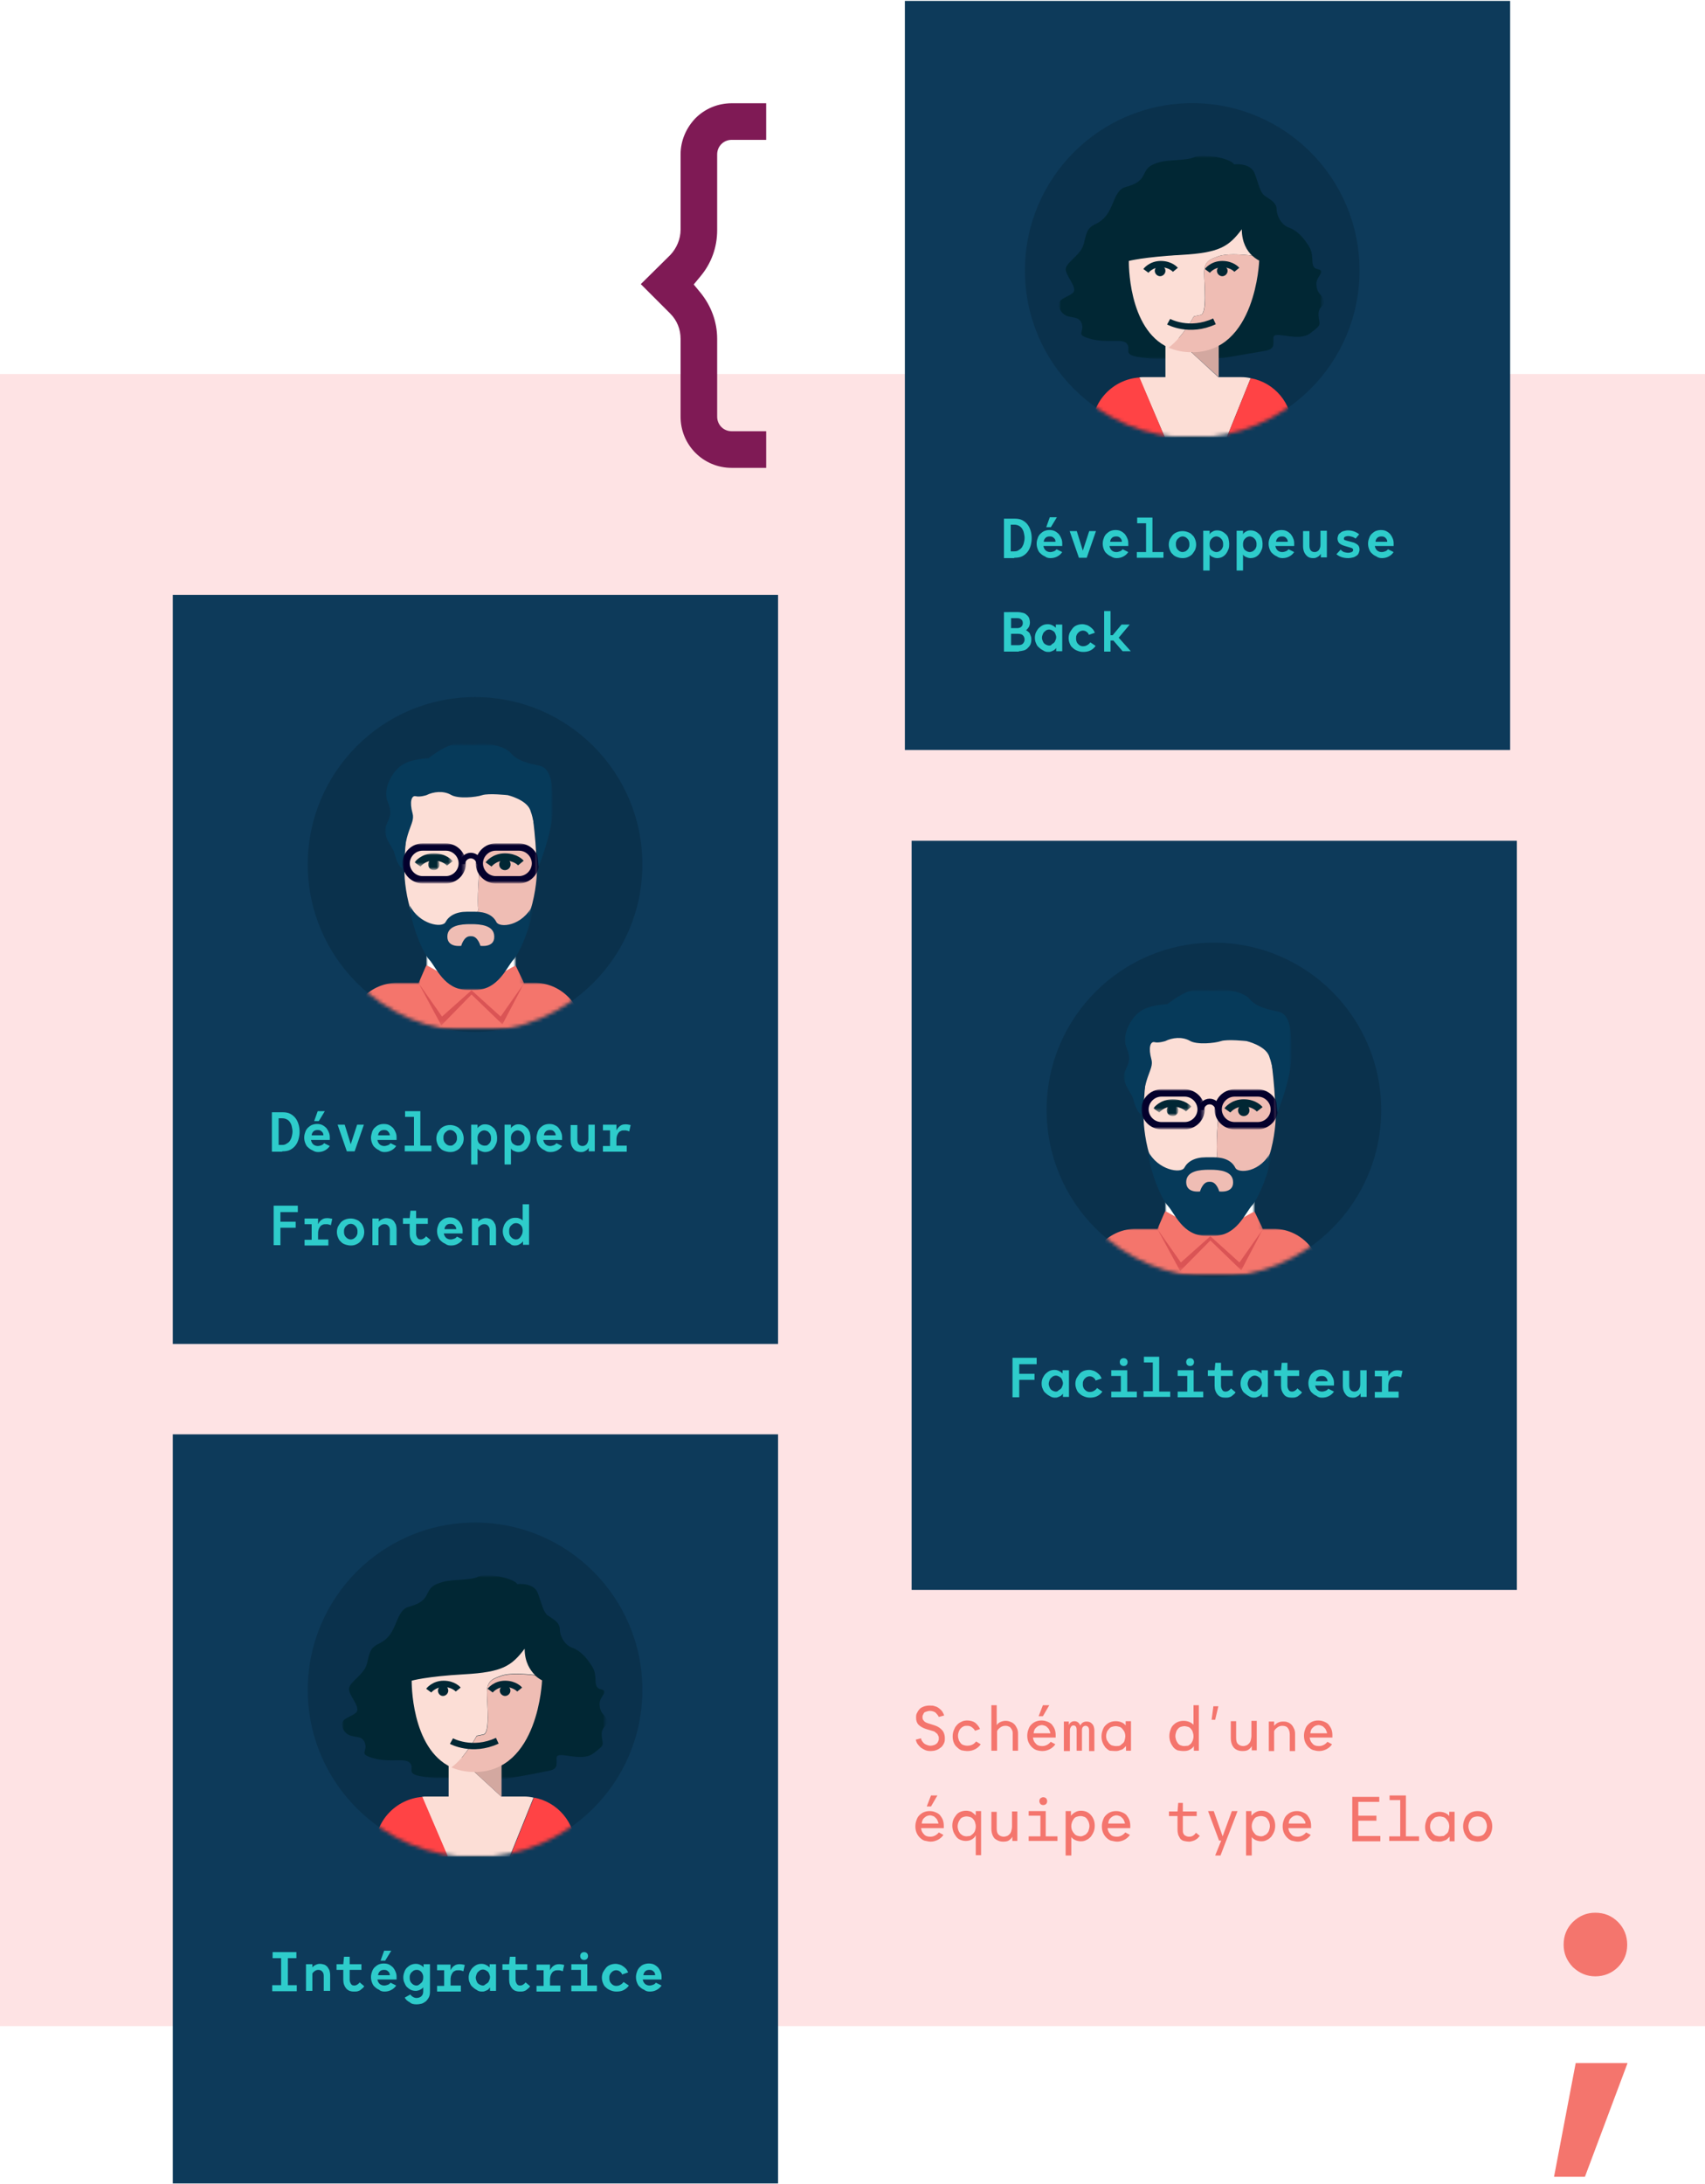 <?xml version="1.0" encoding="utf-8"?>
<!-- Generator: Adobe Illustrator 25.2.0, SVG Export Plug-In . SVG Version: 6.00 Build 0)  -->
<svg version="1.1" id="Calque_1" xmlns="http://www.w3.org/2000/svg" xmlns:xlink="http://www.w3.org/1999/xlink" x="0px" y="0px"
	 width="480px" height="614.5px" viewBox="0 0 480 614.5" style="enable-background:new 0 0 480 614.5;" xml:space="preserve">
<style type="text/css">
	.st0{fill-rule:evenodd;clip-rule:evenodd;fill:#FEE3E4;}
	.st1{fill:#F4756D;}
	.st2{fill-rule:evenodd;clip-rule:evenodd;fill:#0D3A5A;}
	.st3{fill:#2ECCCB;}
	.st4{fill-rule:evenodd;clip-rule:evenodd;fill:#0A314C;}
	.st5{filter:url(#Adobe_OpacityMaskFilter);}
	.st6{fill-rule:evenodd;clip-rule:evenodd;fill:#FFFFFF;}
	.st7{mask:url(#mask-2_1_);}
	.st8{fill-rule:evenodd;clip-rule:evenodd;fill:#FCDED6;}
	.st9{fill-rule:evenodd;clip-rule:evenodd;fill:#EFBDB4;}
	.st10{fill:none;stroke:#04002C;stroke-width:1.587;}
	.st11{fill-rule:evenodd;clip-rule:evenodd;fill:#012734;}
	.st12{fill:none;stroke:#012734;stroke-width:2.051;}
	.st13{filter:url(#Adobe_OpacityMaskFilter_1_);}
	.st14{mask:url(#mask-4_1_);fill-rule:evenodd;clip-rule:evenodd;fill:#FFFFFF;}
	.st15{filter:url(#Adobe_OpacityMaskFilter_2_);}
	.st16{mask:url(#mask-4_2_);fill-rule:evenodd;clip-rule:evenodd;fill:#F4756C;}
	.st17{filter:url(#Adobe_OpacityMaskFilter_3_);}
	.st18{mask:url(#mask-4_3_);fill-rule:evenodd;clip-rule:evenodd;fill:#F4756C;}
	.st19{filter:url(#Adobe_OpacityMaskFilter_4_);}
	.st20{mask:url(#mask-4_4_);fill-rule:evenodd;clip-rule:evenodd;fill:#F4756C;}
	.st21{filter:url(#Adobe_OpacityMaskFilter_5_);}
	.st22{mask:url(#mask-4_5_);fill-rule:evenodd;clip-rule:evenodd;fill:#063A5A;}
	.st23{filter:url(#Adobe_OpacityMaskFilter_6_);}
	.st24{mask:url(#mask-4_6_);fill-rule:evenodd;clip-rule:evenodd;fill:#FCDED4;}
	.st25{filter:url(#Adobe_OpacityMaskFilter_7_);}
	.st26{mask:url(#mask-4_7_);fill-rule:evenodd;clip-rule:evenodd;fill:#012734;}
	.st27{filter:url(#Adobe_OpacityMaskFilter_8_);}
	.st28{mask:url(#mask-4_8_);fill:none;stroke:#012734;stroke-width:2.051;}
	.st29{filter:url(#Adobe_OpacityMaskFilter_9_);}
	.st30{mask:url(#mask-4_9_);fill:none;stroke:#04002C;stroke-width:2.051;}
	.st31{filter:url(#Adobe_OpacityMaskFilter_10_);}
	.st32{mask:url(#mask-4_10_);fill-rule:evenodd;clip-rule:evenodd;fill:#DA5455;}
	.st33{filter:url(#Adobe_OpacityMaskFilter_11_);}
	.st34{mask:url(#mask-4_11_);fill-rule:evenodd;clip-rule:evenodd;fill:#063A5A;}
	.st35{filter:url(#Adobe_OpacityMaskFilter_12_);}
	.st36{mask:url(#mask-4_12_);fill:none;stroke:#04002C;stroke-width:2.051;}
	.st37{filter:url(#Adobe_OpacityMaskFilter_13_);}
	.st38{mask:url(#mask-6_1_);}
	.st39{filter:url(#Adobe_OpacityMaskFilter_14_);}
	.st40{mask:url(#mask-8_1_);fill-rule:evenodd;clip-rule:evenodd;fill:#012734;}
	.st41{fill:none;stroke:#000000;stroke-width:0.52;}
	.st42{fill-rule:evenodd;clip-rule:evenodd;fill:#FF4345;}
	.st43{fill-rule:evenodd;clip-rule:evenodd;fill:#D3A8A0;}
	.st44{fill:none;stroke:#012734;stroke-width:1.788;}
	.st45{filter:url(#Adobe_OpacityMaskFilter_15_);}
	.st46{mask:url(#mask-10_1_);}
	.st47{filter:url(#Adobe_OpacityMaskFilter_16_);}
	.st48{mask:url(#mask-12_1_);fill-rule:evenodd;clip-rule:evenodd;fill:#012734;}
	.st49{filter:url(#Adobe_OpacityMaskFilter_17_);}
	.st50{mask:url(#mask-14_1_);}
	.st51{filter:url(#Adobe_OpacityMaskFilter_18_);}
	.st52{mask:url(#mask-16_1_);fill-rule:evenodd;clip-rule:evenodd;fill:#FFFFFF;}
	.st53{filter:url(#Adobe_OpacityMaskFilter_19_);}
	.st54{mask:url(#mask-16_2_);fill-rule:evenodd;clip-rule:evenodd;fill:#F4756C;}
	.st55{filter:url(#Adobe_OpacityMaskFilter_20_);}
	.st56{mask:url(#mask-16_3_);fill-rule:evenodd;clip-rule:evenodd;fill:#F4756C;}
	.st57{filter:url(#Adobe_OpacityMaskFilter_21_);}
	.st58{mask:url(#mask-16_4_);fill-rule:evenodd;clip-rule:evenodd;fill:#F4756C;}
	.st59{filter:url(#Adobe_OpacityMaskFilter_22_);}
	.st60{mask:url(#mask-16_5_);fill-rule:evenodd;clip-rule:evenodd;fill:#063A5A;}
	.st61{filter:url(#Adobe_OpacityMaskFilter_23_);}
	.st62{mask:url(#mask-16_6_);fill-rule:evenodd;clip-rule:evenodd;fill:#FCDED4;}
	.st63{filter:url(#Adobe_OpacityMaskFilter_24_);}
	.st64{mask:url(#mask-16_7_);fill-rule:evenodd;clip-rule:evenodd;fill:#012734;}
	.st65{filter:url(#Adobe_OpacityMaskFilter_25_);}
	.st66{mask:url(#mask-16_8_);fill:none;stroke:#012734;stroke-width:2.051;}
	.st67{filter:url(#Adobe_OpacityMaskFilter_26_);}
	.st68{mask:url(#mask-16_9_);fill:none;stroke:#04002C;stroke-width:2.051;}
	.st69{filter:url(#Adobe_OpacityMaskFilter_27_);}
	.st70{mask:url(#mask-16_10_);fill-rule:evenodd;clip-rule:evenodd;fill:#DA5455;}
	.st71{filter:url(#Adobe_OpacityMaskFilter_28_);}
	.st72{mask:url(#mask-16_11_);fill-rule:evenodd;clip-rule:evenodd;fill:#063A5A;}
	.st73{filter:url(#Adobe_OpacityMaskFilter_29_);}
	.st74{mask:url(#mask-16_12_);fill:none;stroke:#04002C;stroke-width:2.051;}
	.st75{fill-rule:evenodd;clip-rule:evenodd;fill:#7F1A55;}
</style>
<g id="Home">
	<g id="methodologie" transform="translate(-820, -249)">
		<g id="equipe_type" transform="translate(820, 249.756)">
			<rect id="Rectangle" y="104.5" class="st0" width="480" height="464.9"/>
			<path id="Schémad_x2019_uneéquipetypeElao" class="st1" d="M261.9,492c0.7,0,1.3-0.1,1.8-0.3c0.5-0.2,0.9-0.5,1.3-0.8
				c0.3-0.3,0.6-0.7,0.8-1.2c0.2-0.4,0.2-0.9,0.2-1.3c0-0.8-0.2-1.6-0.7-2.2c-0.5-0.6-1.2-1.1-2.1-1.4l0,0l-1.9-0.6
				c-0.6-0.2-1-0.4-1.2-0.7c-0.3-0.3-0.4-0.6-0.4-1c0-0.2,0-0.4,0.1-0.6c0.1-0.2,0.2-0.4,0.3-0.6s0.4-0.3,0.7-0.4
				c0.3-0.1,0.6-0.2,1-0.2c0.6,0,1.2,0.2,1.6,0.5c0.4,0.4,0.7,0.8,0.9,1.2l0,0l1.5-0.4c-0.1-0.4-0.3-0.7-0.5-1.1
				c-0.2-0.3-0.5-0.6-0.9-0.9c-0.4-0.3-0.7-0.5-1.2-0.6c-0.4-0.2-0.9-0.2-1.5-0.2c-0.6,0-1.2,0.1-1.7,0.3c-0.5,0.2-0.9,0.4-1.2,0.8
				c-0.3,0.3-0.5,0.7-0.7,1.1c-0.2,0.4-0.2,0.8-0.2,1.2c0,0.8,0.2,1.5,0.7,2c0.5,0.5,1.2,0.9,2.1,1.2l0,0l1.7,0.5
				c0.4,0.1,0.7,0.2,0.9,0.4c0.2,0.2,0.4,0.3,0.6,0.5c0.1,0.2,0.2,0.4,0.3,0.6c0.1,0.2,0.1,0.4,0.1,0.6c0,0.2,0,0.5-0.1,0.7
				c-0.1,0.2-0.2,0.5-0.4,0.7c-0.2,0.2-0.5,0.4-0.8,0.5c-0.3,0.1-0.7,0.2-1.1,0.2c-0.3,0-0.6-0.1-0.9-0.2c-0.3-0.1-0.5-0.2-0.8-0.4
				c-0.2-0.2-0.4-0.4-0.6-0.7c-0.2-0.3-0.3-0.5-0.3-0.8l0,0l-1.5,0.4c0.1,0.4,0.3,0.9,0.5,1.2s0.6,0.7,0.9,1
				c0.4,0.3,0.8,0.5,1.2,0.7S261.4,492,261.9,492z M272.4,492c0.8,0,1.5-0.2,2.1-0.5c0.6-0.3,1.2-0.8,1.6-1.4l0,0l-1.3-0.8
				c-0.6,0.8-1.4,1.2-2.5,1.2c-0.4,0-0.8-0.1-1.1-0.2s-0.6-0.3-0.8-0.6c-0.2-0.3-0.4-0.5-0.5-0.9c-0.1-0.3-0.2-0.7-0.2-1.1
				c0-0.4,0.1-0.8,0.2-1.1s0.3-0.7,0.5-0.9s0.5-0.5,0.8-0.6c0.3-0.2,0.7-0.2,1.1-0.2c0.5,0,0.9,0.1,1.3,0.4c0.4,0.3,0.7,0.6,0.9,1
				l0,0l1.4-0.5c-0.3-0.7-0.8-1.3-1.4-1.8c-0.6-0.4-1.4-0.6-2.2-0.6c-0.6,0-1.2,0.1-1.7,0.4c-0.5,0.2-1,0.6-1.3,1
				c-0.4,0.4-0.6,0.9-0.8,1.4c-0.2,0.5-0.3,1.1-0.3,1.7c0,0.6,0.1,1.2,0.3,1.7c0.2,0.5,0.5,1,0.9,1.3c0.4,0.4,0.8,0.7,1.3,0.9
				C271.3,491.9,271.8,492,272.4,492z M280.7,491.9v-5.5c0.2-0.5,0.6-0.8,1-1.1c0.4-0.3,0.9-0.4,1.4-0.4c0.4,0,0.7,0.1,0.9,0.2
				c0.3,0.1,0.5,0.3,0.6,0.5c0.2,0.2,0.3,0.5,0.4,0.7c0.1,0.3,0.1,0.6,0.1,0.9l0,0v4.7h1.5v-4.8c0-0.6-0.1-1.1-0.3-1.5
				c-0.2-0.4-0.4-0.8-0.7-1.1c-0.3-0.3-0.7-0.6-1.1-0.7c-0.4-0.2-0.9-0.3-1.4-0.3c-0.5,0-0.9,0.1-1.4,0.3c-0.5,0.2-0.8,0.5-1.1,0.9
				l0,0v-5.6h-1.5v12.8H280.7z M293.6,482.2l1.8-3.1h-1.8l-1.2,3.1H293.6z M293.5,492c0.7,0,1.4-0.2,2-0.5c0.6-0.3,1.2-0.8,1.6-1.4
				l0,0l-1.3-0.7c-0.3,0.4-0.7,0.7-1.1,0.9s-0.8,0.3-1.3,0.3c-0.8,0-1.4-0.2-1.8-0.7c-0.5-0.5-0.7-1-0.8-1.7l0,0h6.4
				c0-0.1,0-0.2,0-0.3c0-0.1,0-0.2,0-0.4c0-0.6-0.1-1.2-0.3-1.7c-0.2-0.5-0.5-0.9-0.8-1.3c-0.4-0.4-0.8-0.6-1.3-0.8
				c-0.5-0.2-1-0.3-1.6-0.3c-0.6,0-1.1,0.1-1.6,0.3c-0.5,0.2-0.9,0.5-1.3,0.9c-0.4,0.4-0.6,0.8-0.8,1.4c-0.2,0.5-0.3,1.1-0.3,1.7
				c0,0.6,0.1,1.2,0.3,1.7c0.2,0.5,0.5,1,0.9,1.4c0.4,0.4,0.8,0.7,1.3,0.9C292.3,491.9,292.9,492,293.5,492z M295.7,487H291
				c0-0.3,0.1-0.6,0.2-0.9c0.1-0.3,0.3-0.5,0.5-0.7c0.2-0.2,0.5-0.4,0.7-0.5c0.3-0.1,0.6-0.2,0.9-0.2c0.3,0,0.6,0.1,0.9,0.2
				c0.3,0.1,0.5,0.3,0.7,0.5c0.2,0.2,0.4,0.4,0.5,0.7S295.7,486.7,295.7,487L295.7,487z M301.2,491.9v-5.7c0-0.4,0.1-0.7,0.3-1
				c0.2-0.3,0.4-0.4,0.7-0.4c0.6,0,0.9,0.4,0.9,1.3l0,0v5.8h1.5v-5.8c0-0.4,0.1-0.7,0.3-0.9c0.2-0.2,0.4-0.3,0.7-0.3
				c0.3,0,0.5,0.1,0.7,0.3c0.2,0.2,0.3,0.5,0.3,1l0,0v5.8h1.5v-5.7c0-0.8-0.2-1.5-0.6-1.9c-0.4-0.5-0.9-0.7-1.6-0.7
				c-0.4,0-0.8,0.1-1.1,0.3c-0.3,0.2-0.5,0.5-0.7,0.8c-0.3-0.8-0.9-1.2-1.6-1.2c-0.4,0-0.7,0.1-1,0.3c-0.3,0.2-0.5,0.5-0.6,0.8l0,0
				v-1h-1.4v8.3H301.2z M313.9,492c0.3,0,0.7,0,1-0.1c0.3-0.1,0.6-0.2,0.9-0.3s0.5-0.3,0.7-0.5c0.2-0.2,0.4-0.4,0.5-0.5l0,0v1.3h1.4
				v-8.3h-1.5v1.2c-0.3-0.4-0.7-0.7-1.2-0.9c-0.5-0.2-1-0.3-1.6-0.3c-0.6,0-1.1,0.1-1.6,0.3c-0.5,0.2-0.9,0.5-1.3,0.9
				s-0.6,0.8-0.8,1.4c-0.2,0.5-0.3,1.1-0.3,1.7s0.1,1.2,0.3,1.7c0.2,0.5,0.5,1,0.8,1.4c0.4,0.4,0.8,0.7,1.2,0.9
				C312.8,491.9,313.3,492,313.9,492z M314.1,490.6c-0.4,0-0.7-0.1-1.1-0.2c-0.3-0.1-0.6-0.4-0.8-0.6c-0.2-0.3-0.4-0.6-0.6-0.9
				c-0.1-0.3-0.2-0.7-0.2-1.1c0-0.4,0.1-0.8,0.2-1.1c0.1-0.3,0.3-0.6,0.6-0.9c0.2-0.3,0.5-0.5,0.8-0.6c0.3-0.1,0.7-0.2,1.1-0.2
				s0.7,0.1,1.1,0.2c0.3,0.1,0.6,0.3,0.8,0.6c0.2,0.2,0.4,0.5,0.6,0.9c0.1,0.3,0.2,0.7,0.2,1l0,0v0.1c0,0.4-0.1,0.8-0.2,1.2
				c-0.1,0.4-0.3,0.7-0.6,0.9s-0.5,0.5-0.8,0.6S314.5,490.6,314.1,490.6z M333.2,492c0.7,0,1.3-0.1,1.8-0.4c0.5-0.3,0.9-0.6,1.1-1
				l0,0v1.3h1.4v-12.8H336v5.5c-0.3-0.3-0.7-0.6-1.2-0.8c-0.5-0.2-1-0.3-1.6-0.3c-0.6,0-1.1,0.1-1.6,0.3c-0.5,0.2-0.9,0.5-1.3,0.9
				c-0.4,0.4-0.6,0.8-0.8,1.4c-0.2,0.5-0.3,1.1-0.3,1.7c0,0.6,0.1,1.1,0.3,1.7c0.2,0.5,0.5,1,0.8,1.4c0.3,0.4,0.8,0.7,1.2,0.9
				C332.1,491.9,332.6,492,333.2,492z M333.4,490.6c-0.4,0-0.7-0.1-1-0.2c-0.3-0.1-0.6-0.3-0.8-0.6c-0.2-0.3-0.4-0.6-0.5-0.9
				c-0.1-0.4-0.2-0.7-0.2-1.1c0-0.4,0.1-0.8,0.2-1.1c0.1-0.4,0.3-0.7,0.5-0.9c0.2-0.3,0.5-0.5,0.8-0.6c0.3-0.1,0.7-0.2,1-0.2
				c0.4,0,0.7,0.1,1.1,0.2c0.3,0.1,0.6,0.3,0.8,0.6c0.2,0.2,0.4,0.5,0.5,0.9c0.1,0.3,0.2,0.7,0.2,1.1l0,0v0.1c0,0.4-0.1,0.8-0.2,1.1
				c-0.1,0.3-0.3,0.6-0.5,0.9c-0.2,0.2-0.5,0.4-0.8,0.6C334.1,490.5,333.8,490.6,333.4,490.6z M342.1,483.2l0.9-3.8h-1.4l-0.5,3.8
				H342.1z M349.8,492c0.7,0,1.3-0.1,1.7-0.4c0.4-0.3,0.7-0.6,0.9-1l0,0v1.2h1.4v-8.3h-1.5v4.2c0,0.5-0.1,0.9-0.2,1.3
				c-0.1,0.4-0.3,0.7-0.5,0.9c-0.2,0.2-0.4,0.4-0.7,0.5c-0.3,0.1-0.6,0.2-0.8,0.2c-0.7,0-1.2-0.2-1.6-0.6c-0.4-0.4-0.5-1-0.5-1.8
				l0,0v-4.6h-1.5v4.7c0,1.2,0.3,2.1,0.9,2.8C348,491.7,348.8,492,349.8,492z M358.7,491.9v-5.5c0.2-0.5,0.6-0.8,1-1.1
				s0.9-0.4,1.3-0.4c0.7,0,1.3,0.2,1.6,0.7c0.3,0.4,0.5,1,0.5,1.7l0,0v4.7h1.5v-4.8c0-0.6-0.1-1.1-0.3-1.5c-0.2-0.4-0.4-0.8-0.7-1.1
				c-0.3-0.3-0.7-0.6-1.1-0.7c-0.4-0.2-0.9-0.2-1.3-0.2c-0.5,0-1,0.1-1.4,0.3c-0.4,0.2-0.8,0.5-1.1,0.9l0,0v-1.2h-1.5v8.3H358.7z
				 M371.4,492c0.7,0,1.4-0.2,2-0.5c0.6-0.3,1.2-0.8,1.6-1.4l0,0l-1.3-0.7c-0.3,0.4-0.7,0.7-1.1,0.9s-0.8,0.3-1.3,0.3
				c-0.8,0-1.4-0.2-1.8-0.7c-0.5-0.5-0.7-1-0.8-1.7l0,0h6.4c0-0.1,0-0.2,0-0.3c0-0.1,0-0.2,0-0.4c0-0.6-0.1-1.2-0.3-1.7
				c-0.2-0.5-0.5-0.9-0.8-1.3c-0.4-0.4-0.8-0.6-1.3-0.8c-0.5-0.2-1-0.3-1.6-0.3c-0.6,0-1.1,0.1-1.6,0.3c-0.5,0.2-0.9,0.5-1.3,0.9
				c-0.4,0.4-0.6,0.8-0.8,1.4c-0.2,0.5-0.3,1.1-0.3,1.7c0,0.6,0.1,1.2,0.3,1.7c0.2,0.5,0.5,1,0.9,1.4c0.4,0.4,0.8,0.7,1.3,0.9
				C370.3,491.9,370.8,492,371.4,492z M373.6,487h-4.7c0-0.3,0.1-0.6,0.2-0.9c0.1-0.3,0.3-0.5,0.5-0.7c0.2-0.2,0.5-0.4,0.7-0.5
				c0.3-0.1,0.6-0.2,0.9-0.2c0.3,0,0.6,0.1,0.9,0.2c0.3,0.1,0.5,0.3,0.7,0.5c0.2,0.2,0.4,0.4,0.5,0.7S373.6,486.7,373.6,487
				L373.6,487z M262.1,507.6l1.8-3.1h-1.8l-1.2,3.1H262.1z M262,517.5c0.7,0,1.4-0.2,2-0.5c0.6-0.3,1.2-0.8,1.6-1.4l0,0l-1.3-0.7
				c-0.3,0.4-0.7,0.7-1.1,0.9c-0.4,0.2-0.8,0.3-1.3,0.3c-0.8,0-1.4-0.2-1.8-0.7c-0.5-0.5-0.7-1-0.8-1.7l0,0h6.4c0-0.1,0-0.2,0-0.3
				s0-0.2,0-0.4c0-0.6-0.1-1.2-0.3-1.7c-0.2-0.5-0.5-0.9-0.8-1.3c-0.4-0.4-0.8-0.6-1.3-0.8c-0.5-0.2-1-0.3-1.6-0.3s-1.1,0.1-1.6,0.3
				c-0.5,0.2-0.9,0.5-1.3,0.9c-0.4,0.4-0.6,0.8-0.8,1.4c-0.2,0.5-0.3,1.1-0.3,1.7c0,0.6,0.1,1.2,0.3,1.7c0.2,0.5,0.5,1,0.9,1.4
				c0.4,0.4,0.8,0.7,1.3,0.9C260.8,517.3,261.4,517.5,262,517.5z M264.2,512.4h-4.7c0-0.3,0.1-0.6,0.2-0.9c0.1-0.3,0.3-0.5,0.5-0.7
				c0.2-0.2,0.5-0.4,0.7-0.5c0.3-0.1,0.6-0.2,0.9-0.2c0.3,0,0.6,0.1,0.9,0.2c0.3,0.1,0.5,0.3,0.7,0.5c0.2,0.2,0.4,0.4,0.5,0.7
				S264.2,512.1,264.2,512.4L264.2,512.4z M276.2,521.4v-12.5h-1.5v1.2c-0.4-0.4-0.8-0.7-1.2-1c-0.5-0.2-1-0.3-1.5-0.3
				c-0.6,0-1.1,0.1-1.6,0.3c-0.5,0.2-0.9,0.5-1.2,0.9c-0.3,0.4-0.6,0.8-0.8,1.3c-0.2,0.5-0.3,1.1-0.3,1.7c0,0.6,0.1,1.1,0.3,1.7
				c0.2,0.5,0.5,1,0.8,1.4c0.3,0.4,0.7,0.7,1.2,0.9c0.5,0.2,1,0.3,1.5,0.3c0.7,0,1.4-0.2,1.8-0.5c0.5-0.3,0.8-0.7,1-1.1l0,0v5.6
				H276.2z M272.1,516c-0.4,0-0.7-0.1-1-0.2c-0.3-0.2-0.6-0.4-0.8-0.6c-0.2-0.3-0.4-0.6-0.5-0.9c-0.1-0.4-0.2-0.7-0.2-1.1
				c0-0.4,0.1-0.8,0.2-1.1c0.1-0.3,0.3-0.6,0.5-0.9c0.2-0.3,0.5-0.5,0.8-0.6c0.3-0.1,0.6-0.2,1-0.2c0.4,0,0.8,0.1,1.1,0.2
				c0.3,0.1,0.6,0.3,0.8,0.6c0.2,0.2,0.4,0.5,0.5,0.9c0.1,0.3,0.2,0.7,0.2,1.1l0,0v0.1c0,0.4-0.1,0.8-0.2,1.1
				c-0.1,0.3-0.3,0.6-0.6,0.9c-0.2,0.2-0.5,0.4-0.8,0.6C272.8,515.9,272.4,516,272.1,516z M282.4,517.5c0.7,0,1.3-0.1,1.7-0.4
				c0.4-0.3,0.7-0.6,0.9-1l0,0v1.2h1.4v-8.3h-1.5v4.2c0,0.5-0.1,0.9-0.2,1.3c-0.1,0.4-0.3,0.7-0.5,0.9c-0.2,0.2-0.4,0.4-0.7,0.5
				c-0.3,0.1-0.6,0.2-0.8,0.2c-0.7,0-1.2-0.2-1.6-0.6c-0.4-0.4-0.5-1-0.5-1.8l0,0v-4.6h-1.5v4.7c0,1.2,0.3,2.1,0.9,2.8
				C280.6,517.1,281.4,517.5,282.4,517.5z M293.7,507.2c0.3,0,0.6-0.1,0.8-0.3c0.2-0.2,0.3-0.5,0.3-0.8c0-0.3-0.1-0.6-0.3-0.8
				c-0.2-0.2-0.5-0.3-0.8-0.3c-0.3,0-0.5,0.1-0.8,0.3c-0.2,0.2-0.3,0.5-0.3,0.8c0,0.3,0.1,0.5,0.3,0.8
				C293.1,507.1,293.4,507.2,293.7,507.2z M297.7,517.3V516h-3.3v-7.1h-4.8v1.3h3.3v5.8h-3.3v1.3H297.7z M301.6,521.4v-5.2
				c0.3,0.4,0.7,0.7,1.2,0.9c0.5,0.2,1,0.3,1.5,0.3c0.6,0,1.1-0.1,1.6-0.4c0.5-0.2,0.9-0.6,1.2-0.9c0.3-0.4,0.6-0.9,0.8-1.4
				s0.3-1.1,0.3-1.7c0-0.6-0.1-1.2-0.3-1.7c-0.2-0.5-0.5-1-0.8-1.3c-0.3-0.4-0.8-0.7-1.2-0.9c-0.5-0.2-1-0.3-1.6-0.3
				c-1.1,0-2,0.5-2.8,1.4l0,0v-1.3H300v12.5H301.6z M304.2,516c-0.3,0-0.7-0.1-1-0.2s-0.6-0.3-0.8-0.6c-0.2-0.2-0.4-0.5-0.6-0.9
				c-0.1-0.3-0.2-0.7-0.2-1.1l0,0v-0.1c0-0.4,0.1-0.8,0.2-1.1c0.1-0.3,0.3-0.6,0.5-0.9c0.2-0.3,0.5-0.5,0.8-0.6
				c0.3-0.1,0.7-0.2,1.1-0.2s0.7,0.1,1,0.2c0.3,0.1,0.6,0.3,0.8,0.6c0.2,0.3,0.4,0.6,0.5,0.9c0.1,0.3,0.2,0.7,0.2,1.1
				c0,0.4-0.1,0.8-0.2,1.1c-0.1,0.4-0.3,0.7-0.5,0.9c-0.2,0.3-0.5,0.5-0.8,0.6C304.9,515.9,304.5,516,304.2,516z M314.5,517.5
				c0.7,0,1.4-0.2,2-0.5c0.6-0.3,1.2-0.8,1.6-1.4l0,0l-1.3-0.7c-0.3,0.4-0.7,0.7-1.1,0.9c-0.4,0.2-0.8,0.3-1.3,0.3
				c-0.8,0-1.4-0.2-1.8-0.7c-0.5-0.5-0.7-1-0.8-1.7l0,0h6.4c0-0.1,0-0.2,0-0.3c0-0.1,0-0.2,0-0.4c0-0.6-0.1-1.2-0.3-1.7
				c-0.2-0.5-0.5-0.9-0.8-1.3c-0.4-0.4-0.8-0.6-1.3-0.8c-0.5-0.2-1-0.3-1.6-0.3c-0.6,0-1.1,0.1-1.6,0.3c-0.5,0.2-0.9,0.5-1.3,0.9
				c-0.4,0.4-0.6,0.8-0.8,1.4c-0.2,0.5-0.3,1.1-0.3,1.7c0,0.6,0.1,1.2,0.3,1.7c0.2,0.5,0.5,1,0.9,1.4c0.4,0.4,0.8,0.7,1.3,0.9
				C313.3,517.3,313.9,517.5,314.5,517.5z M316.7,512.4H312c0-0.3,0.1-0.6,0.2-0.9c0.1-0.3,0.3-0.5,0.5-0.7c0.2-0.2,0.5-0.4,0.7-0.5
				c0.3-0.1,0.6-0.2,0.9-0.2c0.3,0,0.6,0.1,0.9,0.2c0.3,0.1,0.5,0.3,0.7,0.5c0.2,0.2,0.4,0.4,0.5,0.7S316.7,512.1,316.7,512.4
				L316.7,512.4z M334.7,517.5c0.4,0,0.8-0.1,1.1-0.2c0.3-0.1,0.6-0.2,0.9-0.4c0.2-0.2,0.5-0.3,0.6-0.5c0.2-0.2,0.3-0.4,0.5-0.5l0,0
				l-1.1-0.9c-0.2,0.3-0.5,0.6-0.8,0.8c-0.3,0.2-0.7,0.3-1.1,0.3c-0.2,0-0.4,0-0.7-0.1c-0.2-0.1-0.4-0.2-0.6-0.3
				c-0.2-0.2-0.3-0.4-0.4-0.6c-0.1-0.3-0.1-0.6-0.1-0.9l0,0v-3.9h3.9v-1.3h-3.9v-2.4h-1.3l-0.2,2.4h-2.4v1.3h2.4v3.9
				c0,0.5,0.1,1,0.2,1.4c0.2,0.4,0.4,0.8,0.6,1.1c0.3,0.3,0.6,0.5,1,0.6C333.8,517.4,334.3,517.5,334.7,517.5z M343.6,521.4
				l4.8-12.5h-1.6l-2.6,7.1l-2.5-7.1h-1.6l3.1,8.3h0.6l-1.7,4.2H343.6z M352.4,521.4v-5.2c0.3,0.4,0.7,0.7,1.2,0.9
				c0.5,0.2,1,0.3,1.5,0.3c0.6,0,1.1-0.1,1.6-0.4c0.5-0.2,0.9-0.6,1.2-0.9c0.3-0.4,0.6-0.9,0.8-1.4c0.2-0.5,0.3-1.1,0.3-1.7
				c0-0.6-0.1-1.2-0.3-1.7c-0.2-0.5-0.5-1-0.8-1.3c-0.3-0.4-0.8-0.7-1.2-0.9c-0.5-0.2-1-0.3-1.6-0.3c-1.1,0-2,0.5-2.8,1.4l0,0v-1.3
				h-1.5v12.5H352.4z M355,516c-0.3,0-0.7-0.1-1-0.2c-0.3-0.1-0.6-0.3-0.8-0.6c-0.2-0.2-0.4-0.5-0.6-0.9c-0.1-0.3-0.2-0.7-0.2-1.1
				l0,0v-0.1c0-0.4,0.1-0.8,0.2-1.1c0.1-0.3,0.3-0.6,0.5-0.9c0.2-0.3,0.5-0.5,0.8-0.6c0.3-0.1,0.7-0.2,1.1-0.2c0.4,0,0.7,0.1,1,0.2
				c0.3,0.1,0.6,0.3,0.8,0.6c0.2,0.3,0.4,0.6,0.5,0.9c0.1,0.3,0.2,0.7,0.2,1.1c0,0.4-0.1,0.8-0.2,1.1c-0.1,0.4-0.3,0.7-0.5,0.9
				c-0.2,0.3-0.5,0.5-0.8,0.6C355.7,515.9,355.4,516,355,516z M365.4,517.5c0.7,0,1.4-0.2,2-0.5c0.6-0.3,1.2-0.8,1.6-1.4l0,0
				l-1.3-0.7c-0.3,0.4-0.7,0.7-1.1,0.9c-0.4,0.2-0.8,0.3-1.3,0.3c-0.8,0-1.4-0.2-1.8-0.7c-0.5-0.5-0.7-1-0.8-1.7l0,0h6.4
				c0-0.1,0-0.2,0-0.3s0-0.2,0-0.4c0-0.6-0.1-1.2-0.3-1.7c-0.2-0.5-0.5-0.9-0.8-1.3c-0.4-0.4-0.8-0.6-1.3-0.8
				c-0.5-0.2-1-0.3-1.6-0.3c-0.6,0-1.1,0.1-1.6,0.3c-0.5,0.2-0.9,0.5-1.3,0.9c-0.4,0.4-0.6,0.8-0.8,1.4c-0.2,0.5-0.3,1.1-0.3,1.7
				c0,0.6,0.1,1.2,0.3,1.7c0.2,0.5,0.5,1,0.9,1.4s0.8,0.7,1.3,0.9C364.2,517.3,364.7,517.5,365.4,517.5z M367.5,512.4h-4.7
				c0-0.3,0.1-0.6,0.2-0.9c0.1-0.3,0.3-0.5,0.5-0.7c0.2-0.2,0.5-0.4,0.7-0.5c0.3-0.1,0.6-0.2,0.9-0.2c0.3,0,0.6,0.1,0.9,0.2
				c0.3,0.1,0.5,0.3,0.7,0.5s0.4,0.4,0.5,0.7C367.5,511.8,367.5,512.1,367.5,512.4L367.5,512.4z M388.6,517.3v-1.4h-6.2v-4.3h5.1
				v-1.4h-5.1v-3.9h5.9v-1.4h-7.6v12.5H388.6z M399.5,517.3V516h-3.7v-11.5h-4.6v1.3h3V516h-3.1v1.3H399.5z M405,517.5
				c0.3,0,0.7,0,1-0.1c0.3-0.1,0.6-0.2,0.9-0.3s0.5-0.3,0.7-0.5c0.2-0.2,0.4-0.4,0.5-0.5l0,0v1.3h1.4v-8.3h-1.5v1.2
				c-0.3-0.4-0.7-0.7-1.2-0.9c-0.5-0.2-1-0.3-1.6-0.3c-0.6,0-1.1,0.1-1.6,0.3s-0.9,0.5-1.3,0.9s-0.6,0.8-0.8,1.4s-0.3,1.1-0.3,1.7
				c0,0.6,0.1,1.2,0.3,1.7s0.5,1,0.8,1.4c0.4,0.4,0.8,0.7,1.2,0.9C403.9,517.3,404.5,517.5,405,517.5z M405.3,516
				c-0.4,0-0.7-0.1-1.1-0.2c-0.3-0.1-0.6-0.4-0.8-0.6s-0.4-0.6-0.6-0.9c-0.1-0.3-0.2-0.7-0.2-1.1c0-0.4,0.1-0.8,0.2-1.1
				c0.1-0.3,0.3-0.6,0.6-0.9s0.5-0.5,0.8-0.6c0.3-0.1,0.7-0.2,1.1-0.2c0.4,0,0.7,0.1,1.1,0.2c0.3,0.1,0.6,0.3,0.8,0.6
				c0.2,0.2,0.4,0.5,0.6,0.9c0.1,0.3,0.2,0.7,0.2,1l0,0v0.1c0,0.4-0.1,0.8-0.2,1.2s-0.3,0.7-0.6,0.9s-0.5,0.5-0.8,0.6
				C406,515.9,405.7,516,405.3,516z M416,517.5c0.6,0,1.2-0.1,1.7-0.3c0.5-0.2,1-0.5,1.3-0.9c0.4-0.4,0.6-0.8,0.8-1.4
				c0.2-0.5,0.3-1.1,0.3-1.7c0-0.6-0.1-1.2-0.3-1.7c-0.2-0.5-0.5-1-0.8-1.4s-0.8-0.7-1.3-0.9c-0.5-0.2-1.1-0.3-1.7-0.3
				c-0.6,0-1.2,0.1-1.7,0.3c-0.5,0.2-0.9,0.5-1.3,0.9s-0.6,0.8-0.8,1.4c-0.2,0.5-0.3,1.1-0.3,1.7c0,0.6,0.1,1.1,0.3,1.7
				c0.2,0.5,0.5,1,0.8,1.4c0.4,0.4,0.8,0.7,1.3,0.9C414.8,517.3,415.4,517.5,416,517.5z M416,516c-0.4,0-0.8-0.1-1.1-0.2
				c-0.3-0.1-0.6-0.4-0.8-0.6s-0.4-0.6-0.5-0.9c-0.1-0.3-0.2-0.7-0.2-1.1c0-0.4,0.1-0.8,0.2-1.1c0.1-0.3,0.3-0.6,0.5-0.9
				s0.5-0.5,0.8-0.6c0.3-0.1,0.7-0.2,1.1-0.2s0.8,0.1,1.1,0.2c0.3,0.1,0.6,0.4,0.8,0.6s0.4,0.6,0.5,0.9c0.1,0.3,0.2,0.7,0.2,1.1
				c0,0.4-0.1,0.7-0.2,1.1c-0.1,0.3-0.3,0.6-0.5,0.9s-0.5,0.5-0.8,0.6S416.4,516,416,516z"/>
			<g id="thumb_equipe" transform="translate(51.643, 177.538)">
				<rect id="Rectangle_1_" x="-3" y="-10.9" class="st2" width="170.4" height="210.8"/>
				<path id="DéveloppeurFrontend" class="st3" d="M27.8,145.7c0.8,0,1.6-0.1,2.2-0.4c0.6-0.3,1.1-0.7,1.5-1.2
					c0.4-0.5,0.7-1.1,0.9-1.8c0.2-0.7,0.3-1.4,0.3-2.1s-0.1-1.5-0.3-2.1c-0.2-0.7-0.5-1.3-0.9-1.8c-0.4-0.5-0.9-0.9-1.5-1.2
					c-0.6-0.3-1.3-0.4-2.2-0.4l0,0h-2.9v11.1H27.8z M27.8,143.9h-1v-7.5h1c0.5,0,0.9,0.1,1.3,0.3c0.4,0.2,0.7,0.5,0.9,0.8
					c0.2,0.3,0.4,0.7,0.5,1.2c0.1,0.5,0.2,0.9,0.2,1.4s-0.1,1-0.2,1.4c-0.1,0.5-0.3,0.8-0.5,1.2c-0.2,0.3-0.5,0.6-0.9,0.8
					C28.7,143.8,28.3,143.9,27.8,143.9L27.8,143.9z M38.1,137.2l1.7-2.8h-2l-1,2.8H38.1z M37.9,145.9c0.6,0,1.2-0.1,1.8-0.4
					c0.6-0.3,1.1-0.7,1.5-1.3l0,0l-1.6-0.8c-0.2,0.3-0.5,0.5-0.8,0.6s-0.6,0.2-1,0.2c-0.5,0-1-0.2-1.3-0.5c-0.3-0.3-0.5-0.7-0.6-1.2
					l0,0h5.3c0-0.1,0-0.2,0-0.4l0,0v-0.4c0-0.5-0.1-1-0.3-1.4c-0.2-0.5-0.4-0.8-0.7-1.2c-0.3-0.3-0.7-0.6-1.1-0.8
					c-0.4-0.2-0.9-0.3-1.5-0.3c-0.5,0-1,0.1-1.5,0.3c-0.4,0.2-0.8,0.5-1.1,0.8c-0.3,0.3-0.6,0.8-0.7,1.2c-0.2,0.5-0.3,1-0.3,1.5
					c0,0.6,0.1,1.1,0.3,1.6s0.4,0.9,0.8,1.2c0.3,0.3,0.7,0.6,1.2,0.8C36.9,145.8,37.4,145.9,37.9,145.9z M39.4,141.2h-3.3
					c0-0.4,0.2-0.8,0.5-1.1c0.3-0.3,0.7-0.4,1.2-0.4c0.5,0,0.8,0.1,1.1,0.4C39.3,140.4,39.4,140.8,39.4,141.2L39.4,141.2z
					 M48.2,145.7l2.6-7.5h-1.9l-1.8,5.5l-1.7-5.5h-2l2.6,7.5H48.2z M56.6,145.9c0.6,0,1.2-0.1,1.8-0.4c0.6-0.3,1.1-0.7,1.5-1.3l0,0
					l-1.6-0.8c-0.2,0.3-0.5,0.5-0.8,0.6c-0.3,0.1-0.6,0.2-1,0.2c-0.5,0-1-0.2-1.3-0.5c-0.3-0.3-0.5-0.7-0.6-1.2l0,0H60
					c0-0.1,0-0.2,0-0.4l0,0v-0.4c0-0.5-0.1-1-0.3-1.4c-0.2-0.5-0.4-0.8-0.7-1.2c-0.3-0.3-0.7-0.6-1.1-0.8c-0.4-0.2-0.9-0.3-1.5-0.3
					s-1,0.1-1.5,0.3c-0.4,0.2-0.8,0.5-1.1,0.8c-0.3,0.3-0.6,0.8-0.7,1.2s-0.3,1-0.3,1.5c0,0.6,0.1,1.1,0.3,1.6
					c0.2,0.5,0.4,0.9,0.8,1.2c0.3,0.3,0.7,0.6,1.2,0.8C55.5,145.8,56.1,145.9,56.6,145.9z M58.1,141.2h-3.3c0-0.4,0.2-0.8,0.5-1.1
					s0.7-0.4,1.2-0.4c0.5,0,0.8,0.1,1.1,0.4C57.9,140.4,58.1,140.8,58.1,141.2L58.1,141.2z M69.8,145.7v-1.6h-3.1v-9.7h-4.3v1.6h2.5
					v8.1h-2.6v1.6H69.8z M75.1,145.9c0.6,0,1.1-0.1,1.5-0.3c0.5-0.2,0.9-0.5,1.2-0.8c0.3-0.4,0.6-0.8,0.8-1.2c0.2-0.5,0.3-1,0.3-1.5
					c0-0.5-0.1-1-0.3-1.5c-0.2-0.5-0.4-0.9-0.8-1.2c-0.3-0.4-0.7-0.6-1.2-0.8c-0.5-0.2-1-0.3-1.5-0.3c-0.6,0-1.1,0.1-1.6,0.3
					s-0.9,0.5-1.2,0.8c-0.3,0.4-0.6,0.8-0.8,1.2c-0.2,0.5-0.3,1-0.3,1.5c0,0.5,0.1,1,0.3,1.5c0.2,0.5,0.4,0.9,0.8,1.2
					c0.3,0.4,0.7,0.6,1.2,0.8C74.1,145.8,74.6,145.9,75.1,145.9z M75.1,144.1c-0.3,0-0.6-0.1-0.8-0.2c-0.2-0.1-0.4-0.3-0.6-0.5
					c-0.2-0.2-0.3-0.4-0.4-0.7c-0.1-0.3-0.1-0.5-0.1-0.8s0-0.6,0.1-0.8c0.1-0.3,0.2-0.5,0.4-0.7c0.2-0.2,0.4-0.3,0.6-0.5
					c0.2-0.1,0.5-0.2,0.8-0.2c0.3,0,0.6,0.1,0.8,0.2c0.2,0.1,0.4,0.3,0.6,0.5c0.2,0.2,0.3,0.4,0.4,0.7c0.1,0.3,0.1,0.5,0.1,0.8
					s0,0.6-0.1,0.8c-0.1,0.3-0.2,0.5-0.4,0.7c-0.2,0.2-0.4,0.4-0.6,0.5C75.7,144.1,75.4,144.1,75.1,144.1z M82.8,149.4v-4.5
					c0.2,0.3,0.5,0.6,0.9,0.7c0.4,0.2,0.8,0.3,1.2,0.3c0.5,0,1-0.1,1.4-0.3c0.4-0.2,0.8-0.5,1.1-0.9c0.3-0.4,0.5-0.8,0.7-1.3
					c0.2-0.5,0.2-1,0.2-1.5c0-0.5-0.1-1-0.2-1.5c-0.2-0.5-0.4-0.9-0.7-1.2c-0.3-0.3-0.7-0.6-1.1-0.8s-0.9-0.3-1.4-0.3
					c-0.5,0-0.9,0.1-1.2,0.3s-0.7,0.4-0.9,0.8l0,0v-1H81v11.2H82.8z M84.7,144.1c-0.3,0-0.5-0.1-0.8-0.2c-0.2-0.1-0.4-0.3-0.6-0.4
					c-0.2-0.2-0.3-0.4-0.4-0.7c-0.1-0.3-0.1-0.5-0.1-0.8l0,0V142c0-0.3,0-0.5,0.1-0.8c0.1-0.3,0.2-0.5,0.4-0.7
					c0.2-0.2,0.4-0.4,0.6-0.5c0.2-0.1,0.5-0.2,0.8-0.2s0.5,0.1,0.8,0.2s0.4,0.3,0.6,0.5c0.2,0.2,0.3,0.4,0.4,0.7s0.1,0.5,0.1,0.8
					c0,0.3,0,0.6-0.1,0.8c-0.1,0.3-0.2,0.5-0.4,0.7c-0.2,0.2-0.4,0.4-0.6,0.5C85.3,144.1,85,144.1,84.7,144.1z M92.2,149.4v-4.5
					c0.2,0.3,0.5,0.6,0.9,0.7c0.4,0.2,0.8,0.3,1.2,0.3c0.5,0,1-0.1,1.4-0.3c0.4-0.2,0.8-0.5,1.1-0.9c0.3-0.4,0.5-0.8,0.7-1.3
					c0.2-0.5,0.2-1,0.2-1.5c0-0.5-0.1-1-0.2-1.5c-0.2-0.5-0.4-0.9-0.7-1.2c-0.3-0.3-0.7-0.6-1.1-0.8c-0.4-0.2-0.9-0.3-1.4-0.3
					c-0.5,0-0.9,0.1-1.2,0.3s-0.7,0.4-0.9,0.8l0,0v-1h-1.8v11.2H92.2z M94.1,144.1c-0.3,0-0.5-0.1-0.8-0.2c-0.2-0.1-0.4-0.3-0.6-0.4
					c-0.2-0.2-0.3-0.4-0.4-0.7s-0.1-0.5-0.1-0.8l0,0V142c0-0.3,0-0.5,0.1-0.8c0.1-0.3,0.2-0.5,0.4-0.7c0.2-0.2,0.4-0.4,0.6-0.5
					c0.2-0.1,0.5-0.2,0.8-0.2s0.5,0.1,0.8,0.2c0.2,0.1,0.4,0.3,0.6,0.5c0.2,0.2,0.3,0.4,0.4,0.7c0.1,0.3,0.1,0.5,0.1,0.8
					c0,0.3,0,0.6-0.1,0.8c-0.1,0.3-0.2,0.5-0.4,0.7c-0.2,0.2-0.4,0.4-0.6,0.5C94.6,144.1,94.3,144.1,94.1,144.1z M103.3,145.9
					c0.6,0,1.2-0.1,1.8-0.4c0.6-0.3,1.1-0.7,1.5-1.3l0,0l-1.6-0.8c-0.2,0.3-0.5,0.5-0.8,0.6c-0.3,0.1-0.6,0.2-1,0.2
					c-0.5,0-1-0.2-1.3-0.5c-0.3-0.3-0.5-0.7-0.6-1.2l0,0h5.3c0-0.1,0-0.2,0-0.4l0,0v-0.4c0-0.5-0.1-1-0.3-1.4
					c-0.2-0.5-0.4-0.8-0.7-1.2s-0.7-0.6-1.1-0.8c-0.4-0.2-0.9-0.3-1.5-0.3c-0.5,0-1,0.1-1.5,0.3c-0.4,0.2-0.8,0.5-1.1,0.8
					c-0.3,0.3-0.6,0.8-0.7,1.2s-0.3,1-0.3,1.5c0,0.6,0.1,1.1,0.3,1.6s0.4,0.9,0.8,1.2c0.3,0.3,0.7,0.6,1.2,0.8
					C102.2,145.8,102.7,145.9,103.3,145.9z M104.8,141.2h-3.3c0-0.4,0.2-0.8,0.5-1.1c0.3-0.3,0.7-0.4,1.2-0.4c0.5,0,0.8,0.1,1.1,0.4
					C104.6,140.4,104.8,140.8,104.8,141.2L104.8,141.2z M111.9,145.9c0.3,0,0.6,0,0.8-0.1s0.5-0.2,0.6-0.3c0.2-0.1,0.3-0.2,0.5-0.4
					s0.2-0.3,0.3-0.4l0,0v1h1.7v-7.5H114v4c0,0.6-0.2,1.1-0.5,1.5c-0.3,0.3-0.7,0.5-1.1,0.5c-1,0-1.5-0.6-1.5-1.8l0,0v-4.1H109v4.2
					c0,1.1,0.3,1.9,0.8,2.5C110.3,145.6,111,145.9,111.9,145.9z M124.8,145.7v-1.6h-2.9v-1.5c0-0.4,0-0.7,0.1-1.1
					c0.1-0.3,0.2-0.6,0.4-0.9c0.2-0.3,0.4-0.5,0.7-0.6c0.3-0.2,0.6-0.2,1.1-0.2c0.3,0,0.5,0,0.7,0.1c0.2,0,0.4,0.1,0.6,0.2l0,0
					l0.4-1.8c-0.5-0.1-0.9-0.2-1.4-0.2c-0.6,0-1.1,0.1-1.5,0.4s-0.8,0.7-1.1,1.3l0,0v-1.6h-3.8v1.6h2v4.4h-2v1.6H124.8z M27.3,172.1
					v-4.9h4.3v-1.7h-4.3v-2.7h4.9V161h-6.8v11.1H27.3z M40.8,172.1v-1.6h-2.9V169c0-0.4,0-0.7,0.1-1.1s0.2-0.6,0.4-0.9
					c0.2-0.3,0.4-0.5,0.7-0.6c0.3-0.2,0.6-0.2,1.1-0.2c0.3,0,0.5,0,0.7,0.1c0.2,0,0.4,0.1,0.6,0.2l0,0l0.4-1.8
					c-0.5-0.1-0.9-0.2-1.4-0.2c-0.6,0-1.1,0.1-1.5,0.4c-0.5,0.3-0.8,0.7-1.1,1.3l0,0v-1.6h-3.8v1.6h2v4.4h-2v1.6H40.8z M47.1,172.2
					c0.6,0,1.1-0.1,1.5-0.3c0.5-0.2,0.9-0.5,1.2-0.8c0.3-0.4,0.6-0.8,0.8-1.2c0.2-0.5,0.3-1,0.3-1.5c0-0.5-0.1-1-0.3-1.5
					c-0.2-0.5-0.4-0.9-0.8-1.2c-0.3-0.4-0.7-0.6-1.2-0.8c-0.5-0.2-1-0.3-1.5-0.3c-0.6,0-1.1,0.1-1.6,0.3c-0.5,0.2-0.9,0.5-1.2,0.8
					c-0.3,0.4-0.6,0.8-0.8,1.2c-0.2,0.5-0.3,1-0.3,1.5c0,0.5,0.1,1,0.3,1.5c0.2,0.5,0.4,0.9,0.8,1.2c0.3,0.4,0.7,0.6,1.2,0.8
					C46.1,172.1,46.6,172.2,47.1,172.2z M47.1,170.5c-0.3,0-0.6-0.1-0.8-0.2c-0.2-0.1-0.4-0.3-0.6-0.5c-0.2-0.2-0.3-0.4-0.4-0.7
					c-0.1-0.3-0.1-0.5-0.1-0.8c0-0.3,0-0.6,0.1-0.8c0.1-0.3,0.2-0.5,0.4-0.7c0.2-0.2,0.4-0.3,0.6-0.5c0.2-0.1,0.5-0.2,0.8-0.2
					c0.3,0,0.6,0.1,0.8,0.2c0.2,0.1,0.4,0.3,0.6,0.5c0.2,0.2,0.3,0.4,0.4,0.7c0.1,0.3,0.1,0.5,0.1,0.8c0,0.3,0,0.6-0.1,0.8
					c-0.1,0.3-0.2,0.5-0.4,0.7c-0.2,0.2-0.4,0.4-0.6,0.5C47.7,170.4,47.4,170.5,47.1,170.5z M54.9,172.1v-4.9
					c0.2-0.3,0.4-0.5,0.7-0.7c0.3-0.2,0.6-0.3,1-0.3c0.5,0,0.9,0.2,1.1,0.5c0.3,0.3,0.4,0.7,0.4,1.2l0,0v4.2H60v-4.4
					c0-0.5-0.1-1-0.2-1.4c-0.2-0.4-0.4-0.7-0.6-1c-0.3-0.3-0.6-0.5-0.9-0.6c-0.4-0.1-0.7-0.2-1.2-0.2c-0.4,0-0.8,0.1-1.2,0.3
					c-0.4,0.2-0.7,0.4-0.9,0.7l0,0v-0.9h-1.8v7.5H54.9z M66.7,172.2c0.4,0,0.8,0,1.1-0.1c0.3-0.1,0.6-0.2,0.8-0.4
					c0.2-0.2,0.4-0.3,0.6-0.5s0.3-0.3,0.4-0.5l0,0l-1.3-1.1c-0.1,0.2-0.3,0.4-0.6,0.6s-0.6,0.3-0.9,0.3c-0.4,0-0.7-0.1-0.9-0.4
					c-0.2-0.3-0.4-0.7-0.4-1.2l0,0v-2.8h3.3v-1.6h-3.3v-2.1h-1.6l-0.2,2.1h-1.9v1.6h1.9v2.8c0,1,0.3,1.8,0.8,2.4
					C65,171.9,65.7,172.2,66.7,172.2z M75.3,172.2c0.6,0,1.2-0.1,1.8-0.4c0.6-0.3,1.1-0.7,1.5-1.3l0,0l-1.6-0.8
					c-0.2,0.3-0.5,0.5-0.8,0.6c-0.3,0.1-0.6,0.2-1,0.2c-0.5,0-1-0.2-1.3-0.5c-0.3-0.3-0.5-0.7-0.6-1.2l0,0h5.3c0-0.1,0-0.2,0-0.4
					l0,0v-0.4c0-0.5-0.1-1-0.3-1.4c-0.2-0.5-0.4-0.8-0.7-1.2c-0.3-0.3-0.7-0.6-1.1-0.8c-0.4-0.2-0.9-0.3-1.5-0.3s-1,0.1-1.5,0.3
					c-0.4,0.2-0.8,0.5-1.1,0.8c-0.3,0.3-0.6,0.8-0.7,1.2c-0.2,0.5-0.3,1-0.3,1.5c0,0.6,0.1,1.1,0.3,1.6c0.2,0.5,0.4,0.9,0.8,1.2
					c0.3,0.3,0.7,0.6,1.2,0.8C74.2,172.1,74.7,172.2,75.3,172.2z M76.8,167.6h-3.3c0-0.4,0.2-0.8,0.5-1.1c0.3-0.3,0.7-0.4,1.2-0.4
					c0.5,0,0.8,0.1,1.1,0.4C76.6,166.8,76.8,167.1,76.8,167.6L76.8,167.6z M83,172.1v-4.9c0.2-0.3,0.4-0.5,0.7-0.7
					c0.3-0.2,0.6-0.3,1-0.3c0.5,0,0.9,0.2,1.1,0.5c0.3,0.3,0.4,0.7,0.4,1.2l0,0v4.2H88v-4.4c0-0.5-0.1-1-0.2-1.4
					c-0.2-0.4-0.4-0.7-0.6-1c-0.3-0.3-0.6-0.5-0.9-0.6s-0.7-0.2-1.2-0.2c-0.4,0-0.8,0.1-1.2,0.3c-0.4,0.2-0.7,0.4-0.9,0.7l0,0v-0.9
					h-1.8v7.5H83z M93.3,172.2c0.5,0,1-0.1,1.4-0.4c0.4-0.2,0.7-0.5,0.9-0.8l0,0v1h1.7v-11.4h-1.8v4.6c-0.2-0.3-0.5-0.5-0.9-0.6
					c-0.4-0.2-0.8-0.2-1.2-0.2c-0.5,0-1,0.1-1.4,0.3c-0.4,0.2-0.8,0.5-1.1,0.8c-0.3,0.4-0.6,0.8-0.7,1.2c-0.2,0.5-0.3,1-0.3,1.5
					c0,0.5,0.1,1,0.3,1.5c0.2,0.5,0.4,0.9,0.7,1.2c0.3,0.4,0.7,0.6,1.1,0.8C92.3,172.1,92.8,172.2,93.3,172.2z M93.6,170.5
					c-0.3,0-0.5-0.1-0.8-0.2c-0.2-0.1-0.4-0.3-0.6-0.5s-0.3-0.4-0.4-0.7c-0.1-0.3-0.1-0.5-0.1-0.9c0-0.3,0-0.6,0.1-0.9
					c0.1-0.3,0.2-0.5,0.4-0.7c0.2-0.2,0.4-0.3,0.6-0.5c0.2-0.1,0.5-0.2,0.8-0.2c0.6,0,1,0.2,1.4,0.6c0.4,0.4,0.5,0.9,0.5,1.5l0,0
					v0.1c0,0.6-0.2,1.1-0.5,1.5C94.6,170.3,94.1,170.5,93.6,170.5z"/>
				<g id="img" transform="translate(40.5, 30.571)">
					<g id="Mask">
						<circle id="path-1_1_" class="st4" cx="41.6" cy="34.4" r="47.1"/>
					</g>
					<defs>
						<filter id="Adobe_OpacityMaskFilter" filterUnits="userSpaceOnUse" x="6.3" y="0.5" width="65.4" height="80.6">
							<feColorMatrix  type="matrix" values="1 0 0 0 0  0 1 0 0 0  0 0 1 0 0  0 0 0 1 0"/>
						</filter>
					</defs>
					<mask maskUnits="userSpaceOnUse" x="6.3" y="0.5" width="65.4" height="80.6" id="mask-2_1_">
						<g class="st5">
							<circle id="path-1_2_" class="st6" cx="41.6" cy="34.4" r="47.1"/>
						</g>
					</mask>
					<g id="Group-24" class="st7">
						<g transform="translate(12.5, 14)">
							<path id="Fill-1" class="st8" d="M19.8,42.2c-1-4.1,2-5,3.5-6c1.5-1,7-1.6,6.7-3.2c-0.3-1.6,0-10.8,0.9-14.5
								c0.9-3.7,4.5-2.9,7.4-2.9c0,0,1.6,0,4.4,0.1c1.1,0.1,2.4,0.7,3.6,1.7c-0.4-8.2-2-17.9-2-17.9S34.1-0.2,29.9-0.2h-4.1
								c-4.2,0-14.5-0.2-14.5-0.2s-2.6,16.7-2,24.8c0.6,7.7,4,21.6,15.4,22.9C22.5,45.9,20.3,44.1,19.8,42.2"/>
							<path id="Fill-3" class="st9" d="M29.3,47.4c12.7,0,16.4-14.9,17.1-23c0.2-1.9,0.1-4.3,0-6.8c-1.3-1-2.6-1.7-3.6-1.7
								c-2.8-0.1-4.4-0.1-4.4-0.1c-2.9,0-6.6-0.7-7.4,2.9C30,22.2,29.7,31.4,30,33c0.3,1.6-5.3,2.2-6.7,3.2c-1.5,1-4.5,1.9-3.5,6
								c0.5,1.9,2.7,3.7,5,5c0.6,0.1,1.1,0.1,1.7,0.1H29.3z"/>
							<path id="Stroke-5" class="st10" d="M25.5,20.3c0-1.3,1.1-2.4,2.4-2.4c1.3,0,2.4,1.1,2.4,2.4"/>
							<path id="Fill-7" class="st11" d="M39.1,20.4c0,0.9-0.7,1.6-1.6,1.6c-0.9,0-1.6-0.7-1.6-1.6c0-0.9,0.7-1.6,1.6-1.6
								C38.4,18.7,39.1,19.5,39.1,20.4"/>
							<path id="Stroke-9" class="st12" d="M32.9,20.4c0,0,1.5-2.1,4.6-2.1S42,20,42,20"/>
							<g id="Clip-12">
							</g>
							<defs>
								<filter id="Adobe_OpacityMaskFilter_1_" filterUnits="userSpaceOnUse" x="15.4" y="44.8" width="25.1" height="8.9">
									<feColorMatrix  type="matrix" values="1 0 0 0 0  0 1 0 0 0  0 0 1 0 0  0 0 0 1 0"/>
								</filter>
							</defs>
							<mask maskUnits="userSpaceOnUse" x="15.4" y="44.8" width="25.1" height="8.9" id="mask-4_1_">
								<g class="st13">
									<polygon id="path-3_1_" class="st6" points="-6.2,67.1 59.2,67.1 59.2,-13.5 -6.2,-13.5 									"/>
								</g>
							</mask>
							<polygon id="Fill-11" class="st14" points="15.4,53.7 40.6,53.7 40.6,44.8 15.4,44.8 							"/>
							<defs>
								<filter id="Adobe_OpacityMaskFilter_2_" filterUnits="userSpaceOnUse" x="-6.2" y="53.7" width="65.4" height="13.4">
									<feColorMatrix  type="matrix" values="1 0 0 0 0  0 1 0 0 0  0 0 1 0 0  0 0 0 1 0"/>
								</filter>
							</defs>
							<mask maskUnits="userSpaceOnUse" x="-6.2" y="53.7" width="65.4" height="13.4" id="mask-4_2_">
								<g class="st15">
									<polygon id="path-3_2_" class="st6" points="-6.2,67.1 59.2,67.1 59.2,-13.5 -6.2,-13.5 									"/>
								</g>
							</mask>
							<path id="Fill-13" class="st16" d="M59.2,67.1L59.2,67.1c0-7.4-6-13.4-13.4-13.4h-6H13.2h-6c-7.4,0-13.4,6-13.4,13.4H59.2z"
								/>
							<defs>
								<filter id="Adobe_OpacityMaskFilter_3_" filterUnits="userSpaceOnUse" x="13.2" y="48.7" width="14.9" height="14.6">
									<feColorMatrix  type="matrix" values="1 0 0 0 0  0 1 0 0 0  0 0 1 0 0  0 0 0 1 0"/>
								</filter>
							</defs>
							<mask maskUnits="userSpaceOnUse" x="13.2" y="48.7" width="14.9" height="14.6" id="mask-4_3_">
								<g class="st17">
									<polygon id="path-3_3_" class="st6" points="-6.2,67.1 59.2,67.1 59.2,-13.5 -6.2,-13.5 									"/>
								</g>
							</mask>
							<path id="Fill-14" class="st18" d="M28.1,55.8c0,0-8.3,7.8-8.3,7.4c0-0.3-6.6-9.4-6.6-9.4l2.2-5.1L28.1,55.8z"/>
							<defs>
								<filter id="Adobe_OpacityMaskFilter_4_" filterUnits="userSpaceOnUse" x="28" y="48.8" width="14.9" height="14.5">
									<feColorMatrix  type="matrix" values="1 0 0 0 0  0 1 0 0 0  0 0 1 0 0  0 0 0 1 0"/>
								</filter>
							</defs>
							<mask maskUnits="userSpaceOnUse" x="28" y="48.8" width="14.9" height="14.5" id="mask-4_4_">
								<g class="st19">
									<polygon id="path-3_4_" class="st6" points="-6.2,67.1 59.2,67.1 59.2,-13.5 -6.2,-13.5 									"/>
								</g>
							</mask>
							<path id="Fill-15" class="st20" d="M28,55.8c0,0,8.3,7.8,8.3,7.4c0-0.3,6.6-9.4,6.6-9.4l-2.4-5L28,55.8z"/>
							<defs>
								<filter id="Adobe_OpacityMaskFilter_5_" filterUnits="userSpaceOnUse" x="10.6" y="31.7" width="34.6" height="24">
									<feColorMatrix  type="matrix" values="1 0 0 0 0  0 1 0 0 0  0 0 1 0 0  0 0 0 1 0"/>
								</filter>
							</defs>
							<mask maskUnits="userSpaceOnUse" x="10.6" y="31.7" width="34.6" height="24" id="mask-4_5_">
								<g class="st21">
									<polygon id="path-3_5_" class="st6" points="-6.2,67.1 59.2,67.1 59.2,-13.5 -6.2,-13.5 									"/>
								</g>
							</mask>
							<path id="Fill-16" class="st22" d="M30.6,43.3c0,0-0.7-2.7-2.5-2.7h-0.4c-1.8,0-2.5,2.7-2.5,2.7s-3.9,0.6-3.9-2.6
								c0-3.2,3.9-3.5,6.4-3.5h0.4c2.5,0,6.4,0.3,6.4,3.5C34.6,43.9,30.6,43.3,30.6,43.3 M35.1,36.6c-0.9-1.8-2.9-2.9-6-2.9h-2.3
								c-3.1,0-5.1,1.2-6,2.9c-0.9,1.8-7.4,0.7-10.1-4.7c0.3,5.1,3.6,13.3,5.5,15.3c1.9,2,4.2,8.5,10.7,8.5h2.3
								c6.4,0,8.8-6.4,10.7-8.5c1.9-2,5.5-10.7,5.5-15.5C42.4,37.9,35.9,38.3,35.1,36.6"/>
							<defs>
								<filter id="Adobe_OpacityMaskFilter_6_" filterUnits="userSpaceOnUse" x="10.8" y="15.6" width="14" height="7.8">
									<feColorMatrix  type="matrix" values="1 0 0 0 0  0 1 0 0 0  0 0 1 0 0  0 0 0 1 0"/>
								</filter>
							</defs>
							<mask maskUnits="userSpaceOnUse" x="10.8" y="15.6" width="14" height="7.8" id="mask-4_6_">
								<g class="st23">
									<polygon id="path-3_6_" class="st6" points="-6.2,67.1 59.2,67.1 59.2,-13.5 -6.2,-13.5 									"/>
								</g>
							</mask>
							<path id="Fill-17" class="st24" d="M17.2,16c-3.3,0.7-5.7,1-6.1,2.5c-0.4,1.5-0.4,4.7,2.5,4.8c2.9,0.1,7.6,0.3,8.8-0.3
								c1.2-0.6,3.1-3.8,2.5-5.1C24.2,16.5,21.9,14.9,17.2,16"/>
							<defs>
								<filter id="Adobe_OpacityMaskFilter_7_" filterUnits="userSpaceOnUse" x="15.8" y="18.7" width="3.3" height="3.3">
									<feColorMatrix  type="matrix" values="1 0 0 0 0  0 1 0 0 0  0 0 1 0 0  0 0 0 1 0"/>
								</filter>
							</defs>
							<mask maskUnits="userSpaceOnUse" x="15.8" y="18.7" width="3.3" height="3.3" id="mask-4_7_">
								<g class="st25">
									<polygon id="path-3_7_" class="st6" points="-6.2,67.1 59.2,67.1 59.2,-13.5 -6.2,-13.5 									"/>
								</g>
							</mask>
							<path id="Fill-18" class="st26" d="M19.1,20.4c0,0.9-0.7,1.6-1.6,1.6c-0.9,0-1.6-0.7-1.6-1.6c0-0.9,0.7-1.6,1.6-1.6
								C18.4,18.7,19.1,19.5,19.1,20.4"/>
							<defs>
								<filter id="Adobe_OpacityMaskFilter_8_" filterUnits="userSpaceOnUse" x="12" y="17.3" width="10.7" height="3.7">
									<feColorMatrix  type="matrix" values="1 0 0 0 0  0 1 0 0 0  0 0 1 0 0  0 0 0 1 0"/>
								</filter>
							</defs>
							<mask maskUnits="userSpaceOnUse" x="12" y="17.3" width="10.7" height="3.7" id="mask-4_8_">
								<g class="st27">
									<polygon id="path-3_8_" class="st6" points="-6.2,67.1 59.2,67.1 59.2,-13.5 -6.2,-13.5 									"/>
								</g>
							</mask>
							<path id="Stroke-19" class="st28" d="M12.9,20.4c0,0,1.5-2.1,4.6-2.1c3.1,0,4.5,1.8,4.5,1.8"/>
							<defs>
								<filter id="Adobe_OpacityMaskFilter_9_" filterUnits="userSpaceOnUse" x="29.3" y="14.5" width="17.8" height="11.3">
									<feColorMatrix  type="matrix" values="1 0 0 0 0  0 1 0 0 0  0 0 1 0 0  0 0 0 1 0"/>
								</filter>
							</defs>
							<mask maskUnits="userSpaceOnUse" x="29.3" y="14.5" width="17.8" height="11.3" id="mask-4_9_">
								<g class="st29">
									<polygon id="path-3_9_" class="st6" points="-6.2,67.1 59.2,67.1 59.2,-13.5 -6.2,-13.5 									"/>
								</g>
							</mask>
							<path id="Stroke-20" class="st30" d="M34.9,24.7h6.6c2.5,0,4.6-2.1,4.6-4.6s-2.1-4.6-4.6-4.6h-6.6c-2.5,0-4.6,2.1-4.6,4.6
								S32.4,24.7,34.9,24.7z"/>
							<defs>
								<filter id="Adobe_OpacityMaskFilter_10_" filterUnits="userSpaceOnUse" x="13.2" y="53.8" width="29.7" height="11.8">
									<feColorMatrix  type="matrix" values="1 0 0 0 0  0 1 0 0 0  0 0 1 0 0  0 0 0 1 0"/>
								</filter>
							</defs>
							<mask maskUnits="userSpaceOnUse" x="13.2" y="53.8" width="29.7" height="11.8" id="mask-4_10_">
								<g class="st31">
									<polygon id="path-3_10_" class="st6" points="-6.2,67.1 59.2,67.1 59.2,-13.5 -6.2,-13.5 									"/>
								</g>
							</mask>
							<polygon id="Fill-21" class="st32" points="13.2,53.8 19.6,65.7 28.1,57 36.8,65.4 42.9,53.8 36.3,63.2 28.1,55.8 19.8,63.2 
															"/>
							<defs>
								<filter id="Adobe_OpacityMaskFilter_11_" filterUnits="userSpaceOnUse" x="3.8" y="-13.5" width="47" height="35.6">
									<feColorMatrix  type="matrix" values="1 0 0 0 0  0 1 0 0 0  0 0 1 0 0  0 0 0 1 0"/>
								</filter>
							</defs>
							<mask maskUnits="userSpaceOnUse" x="3.8" y="-13.5" width="47" height="35.6" id="mask-4_11_">
								<g class="st33">
									<polygon id="path-3_11_" class="st6" points="-6.2,67.1 59.2,67.1 59.2,-13.5 -6.2,-13.5 									"/>
								</g>
							</mask>
							<path id="Fill-22" class="st34" d="M15.4,0.9c2-1,4.8-1.3,6.9-0.1c2,1.2,7,0.7,8.8,0.1c1.8-0.6,7.2,0,7.2,0s5.1,1.2,6.3,4.1
								c1.3,3.4,1.5,7.4,1.5,7.4l0.9,8.6c0,0,4.2-10.4,3.9-16.4c-0.1-3,0.7-11.1-3.7-12c-2.4-0.5-6.1-1.2-8-3.5
								c-1.9-2.3-8-3.1-9.6-2.6c-1.6,0.4-4.5-0.6-7.3,0.3c-2.8,0.9-6.3,3.7-6.3,3.7s-4.8,0.1-7.6,2c-2.8,1.9-5.4,7-3.9,10.2
								C5.8,6,5.2,6.9,4,9.5c-1.2,2.6,1.9,6.1,2.3,7.4c0.4,1.3,1,4.2,2.9,5.1C8.6,11,12.4,9.2,11.5,6c-0.9-3.2-0.3-5.1,0.9-4.8
								S15.4,0.9,15.4,0.9"/>
							<defs>
								<filter id="Adobe_OpacityMaskFilter_12_" filterUnits="userSpaceOnUse" x="8.7" y="14.5" width="17.8" height="11.3">
									<feColorMatrix  type="matrix" values="1 0 0 0 0  0 1 0 0 0  0 0 1 0 0  0 0 0 1 0"/>
								</filter>
							</defs>
							<mask maskUnits="userSpaceOnUse" x="8.7" y="14.5" width="17.8" height="11.3" id="mask-4_12_">
								<g class="st35">
									<polygon id="path-3_12_" class="st6" points="-6.2,67.1 59.2,67.1 59.2,-13.5 -6.2,-13.5 									"/>
								</g>
							</mask>
							<path id="Stroke-23" class="st36" d="M14.3,24.7h6.6c2.5,0,4.6-2.1,4.6-4.6s-2.1-4.6-4.6-4.6h-6.6c-2.5,0-4.6,2.1-4.6,4.6
								S11.8,24.7,14.3,24.7z"/>
						</g>
					</g>
				</g>
			</g>
			<g id="thumb_equipe_1_" transform="translate(270.643, 0)">
				<rect id="Rectangle-Copy-3" x="-15.9" y="-0.5" class="st2" width="170.4" height="210.8"/>
				<path id="DéveloppeuseBack" class="st3" d="M14.9,156.2c0.8,0,1.6-0.1,2.2-0.4c0.6-0.3,1.1-0.7,1.5-1.2
					c0.4-0.5,0.7-1.1,0.9-1.8c0.2-0.7,0.3-1.4,0.3-2.1s-0.1-1.5-0.3-2.1c-0.2-0.7-0.5-1.3-0.9-1.8c-0.4-0.5-0.9-0.9-1.5-1.2
					c-0.6-0.3-1.3-0.4-2.2-0.4l0,0H12v11.1H14.9z M14.9,154.4h-1v-7.5h1c0.5,0,0.9,0.1,1.3,0.3c0.4,0.2,0.7,0.5,0.9,0.8
					c0.2,0.3,0.4,0.7,0.5,1.2c0.1,0.5,0.2,0.9,0.2,1.4s-0.1,1-0.2,1.4c-0.1,0.5-0.3,0.8-0.5,1.2c-0.2,0.3-0.5,0.6-0.9,0.8
					C15.9,154.3,15.4,154.4,14.9,154.4L14.9,154.4z M25.2,147.6l1.7-2.8h-2l-1,2.8H25.2z M25.1,156.3c0.6,0,1.2-0.1,1.8-0.4
					c0.6-0.3,1.1-0.7,1.5-1.3l0,0l-1.6-0.8c-0.2,0.3-0.5,0.5-0.8,0.6c-0.3,0.1-0.6,0.2-1,0.2c-0.5,0-1-0.2-1.3-0.5
					c-0.3-0.3-0.5-0.7-0.6-1.2l0,0h5.3c0-0.1,0-0.2,0-0.4l0,0v-0.4c0-0.5-0.1-1-0.3-1.4c-0.2-0.5-0.4-0.8-0.7-1.2
					c-0.3-0.3-0.7-0.6-1.1-0.8c-0.4-0.2-0.9-0.3-1.5-0.3s-1,0.1-1.5,0.3c-0.4,0.2-0.8,0.5-1.1,0.8c-0.3,0.3-0.6,0.8-0.7,1.2
					c-0.2,0.5-0.3,1-0.3,1.5c0,0.6,0.1,1.1,0.3,1.6c0.2,0.5,0.4,0.9,0.8,1.2c0.3,0.3,0.7,0.6,1.2,0.8
					C24,156.2,24.5,156.3,25.1,156.3z M26.5,151.7h-3.3c0-0.4,0.2-0.8,0.5-1.1c0.3-0.3,0.7-0.4,1.2-0.4c0.5,0,0.8,0.1,1.1,0.4
					C26.4,150.9,26.5,151.2,26.5,151.7L26.5,151.7z M35.3,156.2l2.6-7.5H36l-1.8,5.5l-1.7-5.5h-2l2.6,7.5H35.3z M43.7,156.3
					c0.6,0,1.2-0.1,1.8-0.4c0.6-0.3,1.1-0.7,1.5-1.3l0,0l-1.6-0.8c-0.2,0.3-0.5,0.5-0.8,0.6c-0.3,0.1-0.6,0.2-1,0.2
					c-0.5,0-1-0.2-1.3-0.5c-0.3-0.3-0.5-0.7-0.6-1.2l0,0h5.3c0-0.1,0-0.2,0-0.4l0,0v-0.4c0-0.5-0.1-1-0.3-1.4
					c-0.2-0.5-0.4-0.8-0.7-1.2c-0.3-0.3-0.7-0.6-1.1-0.8c-0.4-0.2-0.9-0.3-1.5-0.3s-1,0.1-1.5,0.3c-0.4,0.2-0.8,0.5-1.1,0.8
					c-0.3,0.3-0.6,0.8-0.7,1.2c-0.2,0.5-0.3,1-0.3,1.5c0,0.6,0.1,1.1,0.3,1.6c0.2,0.5,0.4,0.9,0.8,1.2c0.3,0.3,0.7,0.6,1.2,0.8
					C42.7,156.2,43.2,156.3,43.7,156.3z M45.2,151.7h-3.3c0-0.4,0.2-0.8,0.5-1.1c0.3-0.3,0.7-0.4,1.2-0.4c0.5,0,0.8,0.1,1.1,0.4
					C45,150.9,45.2,151.2,45.2,151.7L45.2,151.7z M56.9,156.2v-1.6h-3.1v-9.7h-4.3v1.6H52v8.1h-2.6v1.6H56.9z M62.3,156.3
					c0.6,0,1.1-0.1,1.5-0.3c0.5-0.2,0.9-0.5,1.2-0.8c0.3-0.4,0.6-0.8,0.8-1.2c0.2-0.5,0.3-1,0.3-1.5c0-0.5-0.1-1-0.3-1.5
					c-0.2-0.5-0.4-0.9-0.8-1.2c-0.3-0.4-0.7-0.6-1.2-0.8c-0.5-0.2-1-0.3-1.5-0.3c-0.6,0-1.1,0.1-1.6,0.3c-0.5,0.2-0.9,0.5-1.2,0.8
					c-0.3,0.4-0.6,0.8-0.8,1.2c-0.2,0.5-0.3,1-0.3,1.5c0,0.5,0.1,1,0.3,1.5s0.4,0.9,0.8,1.2c0.3,0.4,0.7,0.6,1.2,0.8
					C61.2,156.2,61.7,156.3,62.3,156.3z M62.3,154.6c-0.3,0-0.6-0.1-0.8-0.2c-0.2-0.1-0.4-0.3-0.6-0.5c-0.2-0.2-0.3-0.4-0.4-0.7
					c-0.1-0.3-0.1-0.5-0.1-0.8c0-0.3,0-0.6,0.1-0.8c0.1-0.3,0.2-0.5,0.4-0.7c0.2-0.2,0.4-0.3,0.6-0.5c0.2-0.1,0.5-0.2,0.8-0.2
					c0.3,0,0.6,0.1,0.8,0.2c0.2,0.1,0.4,0.3,0.6,0.5c0.2,0.2,0.3,0.4,0.4,0.7c0.1,0.3,0.1,0.5,0.1,0.8c0,0.3,0,0.6-0.1,0.8
					c-0.1,0.3-0.2,0.5-0.4,0.7c-0.2,0.2-0.4,0.4-0.6,0.5C62.8,154.5,62.5,154.6,62.3,154.6z M69.9,159.8v-4.5
					c0.2,0.3,0.5,0.6,0.9,0.7c0.4,0.2,0.8,0.3,1.2,0.3c0.5,0,1-0.1,1.4-0.3c0.4-0.2,0.8-0.5,1.1-0.9c0.3-0.4,0.5-0.8,0.7-1.3
					c0.2-0.5,0.2-1,0.2-1.5c0-0.5-0.1-1-0.2-1.5s-0.4-0.9-0.7-1.2c-0.3-0.3-0.7-0.6-1.1-0.8c-0.4-0.2-0.9-0.3-1.4-0.3
					c-0.5,0-0.9,0.1-1.2,0.3c-0.4,0.2-0.7,0.4-0.9,0.8l0,0v-1h-1.8v11.2H69.9z M71.8,154.6c-0.3,0-0.5-0.1-0.8-0.2
					c-0.2-0.1-0.4-0.3-0.6-0.4c-0.2-0.2-0.3-0.4-0.4-0.7c-0.1-0.3-0.1-0.5-0.1-0.8l0,0v-0.1c0-0.3,0-0.5,0.1-0.8
					c0.1-0.3,0.2-0.5,0.4-0.7c0.2-0.2,0.4-0.4,0.6-0.5s0.5-0.2,0.8-0.2s0.5,0.1,0.8,0.2c0.2,0.1,0.4,0.3,0.6,0.5
					c0.2,0.2,0.3,0.4,0.4,0.7s0.1,0.5,0.1,0.8s0,0.6-0.1,0.8s-0.2,0.5-0.4,0.7c-0.2,0.2-0.4,0.4-0.6,0.5
					C72.4,154.5,72.1,154.6,71.8,154.6z M79.3,159.8v-4.5c0.2,0.3,0.5,0.6,0.9,0.7c0.4,0.2,0.8,0.3,1.2,0.3c0.5,0,1-0.1,1.4-0.3
					c0.4-0.2,0.8-0.5,1.1-0.9c0.3-0.4,0.5-0.8,0.7-1.3c0.2-0.5,0.2-1,0.2-1.5c0-0.5-0.1-1-0.2-1.5c-0.2-0.5-0.4-0.9-0.7-1.2
					c-0.3-0.3-0.7-0.6-1.1-0.8c-0.4-0.2-0.9-0.3-1.4-0.3c-0.5,0-0.9,0.1-1.2,0.3c-0.4,0.2-0.7,0.4-0.9,0.8l0,0v-1h-1.8v11.2H79.3z
					 M81.2,154.6c-0.3,0-0.5-0.1-0.8-0.2c-0.2-0.1-0.4-0.3-0.6-0.4c-0.2-0.2-0.3-0.4-0.4-0.7s-0.1-0.5-0.1-0.8l0,0v-0.1
					c0-0.3,0-0.5,0.1-0.8c0.1-0.3,0.2-0.5,0.4-0.7c0.2-0.2,0.4-0.4,0.6-0.5c0.2-0.1,0.5-0.2,0.8-0.2s0.5,0.1,0.8,0.2
					c0.2,0.1,0.4,0.3,0.6,0.5c0.2,0.2,0.3,0.4,0.4,0.7c0.1,0.3,0.1,0.5,0.1,0.8s0,0.6-0.1,0.8c-0.1,0.3-0.2,0.5-0.4,0.7
					c-0.2,0.2-0.4,0.4-0.6,0.5C81.7,154.5,81.5,154.6,81.2,154.6z M90.4,156.3c0.6,0,1.2-0.1,1.8-0.4c0.6-0.3,1.1-0.7,1.5-1.3l0,0
					l-1.6-0.8c-0.2,0.3-0.5,0.5-0.8,0.6c-0.3,0.1-0.6,0.2-1,0.2c-0.5,0-1-0.2-1.3-0.5c-0.3-0.3-0.5-0.7-0.6-1.2l0,0h5.3
					c0-0.1,0-0.2,0-0.4l0,0v-0.4c0-0.5-0.1-1-0.3-1.4c-0.2-0.5-0.4-0.8-0.7-1.2c-0.3-0.3-0.7-0.6-1.1-0.8c-0.4-0.2-0.9-0.3-1.5-0.3
					c-0.5,0-1,0.1-1.5,0.3c-0.4,0.2-0.8,0.5-1.1,0.8c-0.3,0.3-0.6,0.8-0.7,1.2c-0.2,0.5-0.3,1-0.3,1.5c0,0.6,0.1,1.1,0.3,1.6
					c0.2,0.5,0.4,0.9,0.8,1.2c0.3,0.3,0.7,0.6,1.2,0.8C89.3,156.2,89.9,156.3,90.4,156.3z M91.9,151.7h-3.3c0-0.4,0.2-0.8,0.5-1.1
					c0.3-0.3,0.7-0.4,1.2-0.4c0.5,0,0.8,0.1,1.1,0.4C91.7,150.9,91.9,151.2,91.9,151.7L91.9,151.7z M99,156.3c0.3,0,0.6,0,0.8-0.1
					c0.2-0.1,0.5-0.2,0.6-0.3c0.2-0.1,0.3-0.2,0.5-0.4c0.1-0.1,0.2-0.3,0.3-0.4l0,0v1h1.7v-7.5h-1.8v4c0,0.6-0.2,1.1-0.5,1.5
					c-0.3,0.3-0.7,0.5-1.1,0.5c-1,0-1.5-0.6-1.5-1.8l0,0v-4.1h-1.8v4.2c0,1.1,0.3,1.9,0.8,2.5S98.1,156.3,99,156.3z M108.9,156.3
					c0.5,0,1-0.1,1.4-0.2c0.4-0.1,0.7-0.3,1-0.5c0.3-0.2,0.5-0.5,0.6-0.8s0.2-0.6,0.2-0.9c0-0.6-0.2-1.1-0.6-1.4
					c-0.4-0.3-0.9-0.6-1.5-0.7l0,0l-1.5-0.4c-0.2-0.1-0.4-0.1-0.6-0.2s-0.2-0.2-0.2-0.4c0-0.2,0.1-0.4,0.3-0.5
					c0.2-0.1,0.5-0.2,0.9-0.2c0.4,0,0.7,0.1,1.1,0.2c0.4,0.1,0.7,0.3,1,0.5l0,0l1-1.2c-0.9-0.7-1.9-1.1-3.2-1.1
					c-0.4,0-0.8,0.1-1.2,0.2c-0.4,0.1-0.7,0.3-0.9,0.5c-0.3,0.2-0.5,0.4-0.6,0.7c-0.1,0.3-0.2,0.6-0.2,0.9c0,0.5,0.2,1,0.5,1.3
					c0.3,0.3,0.9,0.6,1.6,0.8l0,0l1.7,0.5c0.4,0.1,0.6,0.3,0.6,0.6c0,0.3-0.1,0.4-0.4,0.6c-0.3,0.1-0.6,0.2-1,0.2
					c-0.4,0-0.8-0.1-1.2-0.2c-0.4-0.2-0.7-0.4-0.9-0.7l0,0l-1.2,1.3C106.4,155.9,107.5,156.3,108.9,156.3z M118.4,156.3
					c0.6,0,1.2-0.1,1.8-0.4c0.6-0.3,1.1-0.7,1.5-1.3l0,0l-1.6-0.8c-0.2,0.3-0.5,0.5-0.8,0.6c-0.3,0.1-0.6,0.2-1,0.2
					c-0.5,0-1-0.2-1.3-0.5c-0.3-0.3-0.5-0.7-0.6-1.2l0,0h5.3c0-0.1,0-0.2,0-0.4l0,0v-0.4c0-0.5-0.1-1-0.3-1.4
					c-0.2-0.5-0.4-0.8-0.7-1.2c-0.3-0.3-0.7-0.6-1.1-0.8c-0.4-0.2-0.9-0.3-1.5-0.3c-0.5,0-1,0.1-1.5,0.3c-0.4,0.2-0.8,0.5-1.1,0.8
					c-0.3,0.3-0.6,0.8-0.7,1.2c-0.2,0.5-0.3,1-0.3,1.5c0,0.6,0.1,1.1,0.3,1.6c0.2,0.5,0.4,0.9,0.8,1.2c0.3,0.3,0.7,0.6,1.2,0.8
					C117.3,156.2,117.9,156.3,118.4,156.3z M119.9,151.7h-3.3c0-0.4,0.2-0.8,0.5-1.1c0.3-0.3,0.7-0.4,1.2-0.4c0.5,0,0.8,0.1,1.1,0.4
					C119.7,150.9,119.9,151.2,119.9,151.7L119.9,151.7z M16.2,182.5c0.4,0,0.9-0.1,1.3-0.2c0.4-0.1,0.8-0.3,1.1-0.6
					c0.3-0.3,0.6-0.6,0.8-1c0.2-0.4,0.3-0.9,0.3-1.4c0-0.3,0-0.6-0.1-0.9c-0.1-0.3-0.2-0.5-0.3-0.8s-0.3-0.4-0.5-0.6
					c-0.2-0.2-0.4-0.3-0.6-0.4c0.3-0.2,0.6-0.6,0.8-0.9c0.2-0.4,0.3-0.8,0.3-1.3c0-0.4-0.1-0.8-0.2-1.2c-0.2-0.4-0.4-0.7-0.7-0.9
					c-0.3-0.3-0.6-0.5-1.1-0.6c-0.4-0.1-0.9-0.2-1.4-0.2l0,0H12v11.1H16.2z M15.8,176H14v-2.8h1.7c0.5,0,0.9,0.1,1.2,0.4
					c0.3,0.2,0.4,0.6,0.4,1c0,0.4-0.1,0.7-0.4,1C16.7,175.8,16.3,176,15.8,176L15.8,176z M16,180.8h-2v-3.2h1.9
					c0.6,0,1.1,0.1,1.4,0.4c0.3,0.3,0.5,0.7,0.5,1.2c0,0.5-0.2,0.9-0.5,1.2S16.5,180.8,16,180.8L16,180.8z M24.4,182.7
					c0.3,0,0.6,0,0.8-0.1c0.3-0.1,0.5-0.2,0.7-0.3s0.4-0.2,0.5-0.4c0.2-0.1,0.3-0.3,0.3-0.4l0,0v1h1.7V175h-1.8v0.9
					c-0.3-0.3-0.6-0.5-1-0.7c-0.4-0.2-0.8-0.3-1.3-0.3c-0.5,0-1,0.1-1.4,0.3c-0.4,0.2-0.8,0.5-1.1,0.8c-0.3,0.3-0.6,0.8-0.8,1.2
					c-0.2,0.5-0.3,1-0.3,1.5s0.1,1.1,0.3,1.5c0.2,0.5,0.4,0.9,0.8,1.2c0.3,0.3,0.7,0.6,1.1,0.8C23.5,182.6,23.9,182.7,24.4,182.7z
					 M24.7,180.9c-0.3,0-0.5-0.1-0.8-0.2c-0.2-0.1-0.5-0.3-0.6-0.4s-0.3-0.4-0.4-0.7c-0.1-0.3-0.2-0.5-0.2-0.9s0.1-0.6,0.2-0.9
					c0.1-0.3,0.2-0.5,0.4-0.7s0.4-0.3,0.6-0.5c0.2-0.1,0.5-0.2,0.8-0.2c0.3,0,0.6,0.1,0.8,0.2c0.2,0.1,0.4,0.3,0.6,0.4
					c0.2,0.2,0.3,0.4,0.4,0.7c0.1,0.3,0.2,0.5,0.2,0.8l0,0v0.1c0,0.3-0.1,0.6-0.2,0.8c-0.1,0.3-0.2,0.5-0.4,0.7
					c-0.2,0.2-0.4,0.3-0.6,0.4C25.3,180.9,25,180.9,24.7,180.9z M34.3,182.7c0.7,0,1.4-0.1,2-0.4c0.6-0.3,1.1-0.7,1.5-1.3l0,0
					l-1.5-1c-0.2,0.3-0.5,0.6-0.9,0.8c-0.3,0.2-0.7,0.3-1.2,0.3c-0.3,0-0.6-0.1-0.8-0.2c-0.2-0.1-0.4-0.3-0.6-0.5
					c-0.2-0.2-0.3-0.4-0.4-0.7c-0.1-0.3-0.1-0.5-0.1-0.8c0-0.3,0-0.6,0.1-0.8c0.1-0.3,0.2-0.5,0.4-0.7c0.2-0.2,0.4-0.4,0.6-0.5
					c0.2-0.1,0.5-0.2,0.8-0.2c0.4,0,0.7,0.1,1,0.3c0.3,0.2,0.6,0.5,0.7,0.9l0,0l1.7-0.6c-0.2-0.4-0.4-0.8-0.6-1s-0.5-0.5-0.8-0.7
					c-0.3-0.2-0.6-0.4-1-0.5s-0.7-0.2-1.1-0.2c-0.6,0-1.1,0.1-1.6,0.3c-0.5,0.2-0.9,0.5-1.2,0.9c-0.3,0.4-0.6,0.8-0.8,1.2
					c-0.2,0.5-0.3,1-0.3,1.5c0,0.5,0.1,1,0.3,1.5c0.2,0.5,0.4,0.9,0.8,1.2c0.3,0.3,0.7,0.6,1.2,0.8
					C33.2,182.6,33.7,182.7,34.3,182.7z M42,182.5v-3h0.8l2.6,3h2.3l-3.4-3.8l3.1-3.7h-2.3l-2.5,3H42v-6.8h-1.8v11.4H42z"/>
				<g id="img_1_" transform="translate(36, 30.571)">
					<g id="Mask_1_">
						<circle id="path-5_1_" class="st4" cx="29" cy="44.8" r="47.1"/>
					</g>
					<defs>
						<filter id="Adobe_OpacityMaskFilter_13_" filterUnits="userSpaceOnUse" x="-8.5" y="12.5" width="74.6" height="79.2">
							<feColorMatrix  type="matrix" values="1 0 0 0 0  0 1 0 0 0  0 0 1 0 0  0 0 0 1 0"/>
						</filter>
					</defs>
					<mask maskUnits="userSpaceOnUse" x="-8.5" y="12.5" width="74.6" height="79.2" id="mask-6_1_">
						<g class="st37">
							<circle id="path-5_2_" class="st6" cx="29" cy="44.8" r="47.1"/>
						</g>
					</mask>
					<g id="Group-30" class="st38">
						<g transform="translate(10.156, 15)">
							<g id="Group-3" transform="translate(0, 0.533)">
								<g id="Clip-2">
								</g>
								<defs>
									<filter id="Adobe_OpacityMaskFilter_14_" filterUnits="userSpaceOnUse" x="-18.6" y="-3" width="74.6" height="57.3">
										<feColorMatrix  type="matrix" values="1 0 0 0 0  0 1 0 0 0  0 0 1 0 0  0 0 0 1 0"/>
									</filter>
								</defs>
								<mask maskUnits="userSpaceOnUse" x="-18.6" y="-3" width="74.6" height="57.3" id="mask-8_1_">
									<g class="st39">
										<polygon id="path-7_1_" class="st6" points="-18.6,-3 55.9,-3 55.9,54.3 -18.6,54.3 										"/>
									</g>
								</mask>
								<path id="Fill-1_1_" class="st40" d="M10.8,54.1c0,0-3.8,0.2-7.7-0.6c-3.8-0.8-1.3-2.1-2.7-3.7c-1.3-1.5-5.6,0-10.2-1.3
									c-4.6-1.3-1.5-1.7-2.5-4.4c-1-2.7-4.2-0.6-6-3.7c-1.7-3.1,1.7-3.3,3.5-4.8c1.7-1.5-2.5-5.2-1.9-7.1c0.6-1.9,4.2-3.7,5-6.7
									c0.8-3.1,0.8-4.4,3.3-5.6c2.5-1.2,3.6-2.9,4.6-5.2c1-2.3,1.7-4.6,3.8-5.2c2.1-0.6,4.2-1.3,5.2-3.5c1-2.1,1.7-2.7,4.4-3.5
									c2.7-0.8,7.9-0.4,10-1.5s10.2,0.4,11,2.1c0,0,4.6-0.6,5.8,2.5c1.2,3.1,1.5,5.6,3.1,6.5c1.5,1,3.1,1.9,3.1,3.6
									s1.2,4.4,3.5,5.2c2.3,0.8,4.2,2.9,5.8,5.6c1.5,2.7-0.2,5.6,2.3,6.1c2.5,0.6-0.6,1.9-0.4,4.4c0.2,2.5,1.3,2.5,2.1,4.2
									c0.8,1.7-1.7,1.5-1.5,4.4c0.2,2.9,1.2,2.3-2.3,5c-3.5,2.7-10.4-1-10.4,1.3c0,2.3,0.4,3.3-3.1,3.8
									c-3.5,0.6-11.1,1.9-11.1,1.9L10.8,54.1z"/>
							</g>
							<path id="Fill-4" class="st8" d="M28.6,76.7l6.7-16.6c-0.9-0.2-1.7-0.3-2.7-0.3h-6.4l-7.6-7l2.5-4h-9.8v11H5
								c-0.4,0-0.7,0-1.1,0.1l7.2,16.8H28.6z"/>
							<polygon id="Stroke-6" class="st41" points="26.3,48.8 26.1,48.8 26.3,48.9 							"/>
							<path id="Fill-8" class="st42" d="M47,76.7v-2.5c0-7-5-12.9-11.7-14.1l-6.7,16.6H47z"/>
							<path id="Fill-10" class="st42" d="M-9.4,74.2v2.5h20.5L4,59.9C-3.5,60.4-9.4,66.6-9.4,74.2"/>
							<polygon id="Fill-12" class="st43" points="26.3,59.8 26.3,48.9 26.1,48.8 21.2,48.8 18.7,52.9 							"/>
							<path id="Fill-14_1_" class="st8" d="M19.3,42.7l1.9-0.4c1.9-0.4,1-8.6,1-11.9c0-3.3,1.8-3.8,4-4.6c2.1-0.8,6.1-0.6,9.5-0.2
								c-1.4-1.3-2.9-3.7-2.9-7.4c-3.7,4.9-6.3,6.6-17,7.2C5.1,26,1,27.1,1,27.1S0.6,46.3,12.2,51.5C16.2,48.5,19.3,42.7,19.3,42.7"
								/>
							<path id="Fill-16_1_" class="st9" d="M37.7,27c0,0-0.9-0.4-2-1.4c-3.4-0.4-7.4-0.6-9.5,0.2c-2.3,0.8-4,1.3-4,4.6
								c0,3.3,1,11.5-1,11.9l-1.9,0.4c0,0-3.1,5.8-7.1,8.8c1.8,0.8,4,1.3,6.5,1.3C36.8,52.9,37.7,27,37.7,27"/>
							<path id="Fill-18_1_" class="st8" d="M3.4,26.7c0,0,10.5-1.2,12.2-1.2c1.7,0,1.4,6.4-5.7,7.2C2.8,33.5,3.4,26.7,3.4,26.7"/>
							<path id="Fill-20" class="st11" d="M28.8,29.9c0,0.8-0.7,1.5-1.5,1.5c-0.8,0-1.5-0.7-1.5-1.5c0-0.8,0.7-1.5,1.5-1.5
								C28.1,28.5,28.8,29.1,28.8,29.9"/>
							<path id="Fill-22_1_" class="st11" d="M11.3,29.9c0,0.8-0.7,1.5-1.5,1.5c-0.8,0-1.5-0.7-1.5-1.5c0-0.8,0.7-1.5,1.5-1.5
								C10.7,28.5,11.3,29.1,11.3,29.9"/>
							<path id="Stroke-24" class="st44" d="M5.8,29.9c0,0,1.4-1.9,4.2-1.9c2.8,0,4.1,1.6,4.1,1.6"/>
							<path id="Stroke-26" class="st44" d="M23.1,29.9c0,0,1.4-1.9,4.2-1.9c2.8,0,4.1,1.6,4.1,1.6"/>
							<path id="Stroke-28" class="st44" d="M12.2,44.2c0,0,5.8,3.2,12.9-0.1"/>
						</g>
					</g>
				</g>
			</g>
			<g id="thumb_equipe_2_" transform="translate(51.643, 428.585)">
				<rect id="Rectangle-Copy-5" x="-3" y="-25.7" class="st2" width="170.4" height="210.8"/>
				<path id="Intégratrice" class="st3" d="M31.9,131v-1.7h-2.5v-7.6h2.4v-1.7h-6.7v1.7h2.4v7.6H25v1.7H31.9z M36.3,131V126
					c0.2-0.3,0.4-0.5,0.7-0.7c0.3-0.2,0.6-0.3,1-0.3c0.5,0,0.9,0.2,1.1,0.5c0.3,0.3,0.4,0.7,0.4,1.2l0,0v4.2h1.8v-4.4
					c0-0.5-0.1-1-0.2-1.4c-0.2-0.4-0.4-0.7-0.6-1c-0.3-0.3-0.6-0.5-0.9-0.6c-0.4-0.1-0.7-0.2-1.2-0.2c-0.4,0-0.8,0.1-1.2,0.3
					s-0.7,0.4-0.9,0.7l0,0v-0.9h-1.8v7.5H36.3z M48,131.1c0.4,0,0.8,0,1.1-0.1c0.3-0.1,0.6-0.2,0.8-0.4c0.2-0.2,0.4-0.3,0.6-0.5
					c0.2-0.2,0.3-0.3,0.4-0.5l0,0l-1.3-1.1c-0.1,0.2-0.3,0.4-0.6,0.6c-0.3,0.2-0.6,0.3-0.9,0.3c-0.4,0-0.7-0.1-0.9-0.4
					c-0.2-0.3-0.4-0.7-0.4-1.2l0,0V125h3.3v-1.6h-3.3v-2.1h-1.6l-0.2,2.1h-1.9v1.6H45v2.8c0,1,0.3,1.8,0.8,2.4S47,131.1,48,131.1z
					 M56.8,122.4l1.7-2.8h-2l-1,2.8H56.8z M56.6,131.1c0.6,0,1.2-0.1,1.8-0.4c0.6-0.3,1.1-0.7,1.5-1.3l0,0l-1.6-0.8
					c-0.2,0.3-0.5,0.5-0.8,0.6c-0.3,0.1-0.6,0.2-1,0.2c-0.5,0-1-0.2-1.3-0.5c-0.3-0.3-0.5-0.7-0.6-1.2l0,0H60c0-0.1,0-0.2,0-0.4l0,0
					v-0.4c0-0.5-0.1-1-0.3-1.4c-0.2-0.5-0.4-0.8-0.7-1.2c-0.3-0.3-0.7-0.6-1.1-0.8c-0.4-0.2-0.9-0.3-1.5-0.3s-1,0.1-1.5,0.3
					c-0.4,0.2-0.8,0.5-1.1,0.8c-0.3,0.3-0.6,0.8-0.7,1.2c-0.2,0.5-0.3,1-0.3,1.5c0,0.6,0.1,1.1,0.3,1.6c0.2,0.5,0.4,0.9,0.8,1.2
					c0.3,0.3,0.7,0.6,1.2,0.8C55.5,131,56.1,131.1,56.6,131.1z M58.1,126.5h-3.3c0-0.4,0.2-0.8,0.5-1.1s0.7-0.4,1.2-0.4
					c0.5,0,0.8,0.1,1.1,0.4C57.9,125.6,58.1,126,58.1,126.5L58.1,126.5z M65.6,134.7c0.6,0,1.1-0.1,1.5-0.2c0.5-0.2,0.8-0.4,1.2-0.7
					c0.3-0.3,0.6-0.7,0.8-1.1c0.2-0.4,0.3-0.9,0.3-1.5l0,0v-7.8h-1.8v0.9c-0.2-0.3-0.5-0.5-0.9-0.7c-0.4-0.2-0.8-0.3-1.3-0.3
					c-0.5,0-0.9,0.1-1.4,0.3c-0.4,0.2-0.8,0.5-1.1,0.8c-0.3,0.3-0.6,0.8-0.7,1.2c-0.2,0.5-0.3,1-0.3,1.5c0,0.6,0.1,1.1,0.3,1.5
					c0.2,0.5,0.4,0.9,0.7,1.2c0.3,0.3,0.7,0.6,1.1,0.8c0.4,0.2,0.9,0.3,1.4,0.3c0.2,0,0.4,0,0.6-0.1c0.2,0,0.4-0.1,0.6-0.2
					c0.2-0.1,0.4-0.2,0.5-0.3c0.2-0.1,0.3-0.3,0.4-0.4l0,0v1.2c0,0.6-0.2,1-0.5,1.3c-0.3,0.3-0.8,0.5-1.4,0.5c-0.3,0-0.7-0.1-1-0.3
					c-0.3-0.2-0.6-0.4-0.7-0.7l0,0l-1.6,0.9c0.3,0.6,0.8,1,1.4,1.3C64.2,134.6,64.9,134.7,65.6,134.7z M65.6,129.4
					c-0.3,0-0.6-0.1-0.8-0.2s-0.4-0.3-0.6-0.5c-0.2-0.2-0.3-0.4-0.4-0.7c-0.1-0.3-0.1-0.5-0.1-0.8c0-0.3,0-0.6,0.1-0.8
					c0.1-0.3,0.2-0.5,0.4-0.7c0.2-0.2,0.4-0.3,0.6-0.5c0.2-0.1,0.5-0.2,0.8-0.2c0.3,0,0.5,0,0.7,0.1s0.4,0.2,0.6,0.4
					c0.2,0.2,0.3,0.4,0.4,0.6c0.1,0.2,0.2,0.5,0.2,0.7c0,0.1,0,0.1,0,0.1l0,0v0.2c0,0.3,0,0.5-0.1,0.8c-0.1,0.3-0.2,0.5-0.4,0.7
					c-0.2,0.2-0.4,0.3-0.6,0.5C66.2,129.3,65.9,129.4,65.6,129.4z M78.1,131v-1.6h-2.9v-1.5c0-0.4,0-0.7,0.1-1.1
					c0.1-0.3,0.2-0.6,0.4-0.9c0.2-0.3,0.4-0.5,0.7-0.6c0.3-0.2,0.6-0.2,1.1-0.2c0.3,0,0.5,0,0.7,0.1c0.2,0,0.4,0.1,0.6,0.2l0,0
					l0.4-1.8c-0.5-0.1-0.9-0.2-1.4-0.2c-0.6,0-1.1,0.1-1.5,0.4c-0.5,0.3-0.8,0.7-1.1,1.3l0,0v-1.6h-3.8v1.6h2v4.4h-2v1.6H78.1z
					 M84,131.1c0.3,0,0.6,0,0.8-0.1c0.3-0.1,0.5-0.2,0.7-0.3s0.4-0.2,0.5-0.4s0.3-0.3,0.3-0.4l0,0v1h1.7v-7.5h-1.8v0.9
					c-0.3-0.3-0.6-0.5-1-0.7c-0.4-0.2-0.8-0.3-1.3-0.3c-0.5,0-1,0.1-1.4,0.3c-0.4,0.2-0.8,0.5-1.1,0.8c-0.3,0.3-0.6,0.8-0.8,1.2
					c-0.2,0.5-0.3,1-0.3,1.5c0,0.6,0.1,1.1,0.3,1.5c0.2,0.5,0.4,0.9,0.8,1.2c0.3,0.3,0.7,0.6,1.1,0.8C83,131,83.5,131.1,84,131.1z
					 M84.3,129.4c-0.3,0-0.5-0.1-0.8-0.2c-0.2-0.1-0.5-0.3-0.6-0.4c-0.2-0.2-0.3-0.4-0.4-0.7c-0.1-0.3-0.2-0.5-0.2-0.9
					c0-0.3,0.1-0.6,0.2-0.9c0.1-0.3,0.2-0.5,0.4-0.7c0.2-0.2,0.4-0.3,0.6-0.5c0.2-0.1,0.5-0.2,0.8-0.2c0.3,0,0.6,0.1,0.8,0.2
					c0.2,0.1,0.4,0.3,0.6,0.4c0.2,0.2,0.3,0.4,0.4,0.7c0.1,0.3,0.2,0.5,0.2,0.8l0,0v0.1c0,0.3-0.1,0.6-0.2,0.8
					c-0.1,0.3-0.2,0.5-0.4,0.7c-0.2,0.2-0.4,0.3-0.6,0.4C84.8,129.3,84.6,129.4,84.3,129.4z M94.7,131.1c0.4,0,0.8,0,1.1-0.1
					c0.3-0.1,0.6-0.2,0.8-0.4s0.4-0.3,0.6-0.5s0.3-0.3,0.4-0.5l0,0l-1.3-1.1c-0.1,0.2-0.3,0.4-0.6,0.6c-0.3,0.2-0.6,0.3-0.9,0.3
					c-0.4,0-0.7-0.1-0.9-0.4c-0.2-0.3-0.4-0.7-0.4-1.2l0,0V125h3.3v-1.6h-3.3v-2.1h-1.6l-0.2,2.1h-1.9v1.6h1.9v2.8
					c0,1,0.3,1.8,0.8,2.4S93.7,131.1,94.7,131.1z M106.1,131v-1.6h-2.9v-1.5c0-0.4,0-0.7,0.1-1.1s0.2-0.6,0.4-0.9
					c0.2-0.3,0.4-0.5,0.7-0.6c0.3-0.2,0.6-0.2,1.1-0.2c0.3,0,0.5,0,0.7,0.1c0.2,0,0.4,0.1,0.6,0.2l0,0l0.4-1.8
					c-0.5-0.1-0.9-0.2-1.4-0.2c-0.6,0-1.1,0.1-1.5,0.4c-0.5,0.3-0.8,0.7-1.1,1.3l0,0v-1.6h-3.8v1.6h2v4.4h-2v1.6H106.1z
					 M112.8,122.2c0.3,0,0.6-0.1,0.8-0.3c0.2-0.2,0.3-0.5,0.3-0.8c0-0.3-0.1-0.6-0.3-0.8c-0.2-0.2-0.5-0.3-0.8-0.3
					c-0.3,0-0.6,0.1-0.8,0.3c-0.2,0.2-0.3,0.5-0.3,0.8c0,0.3,0.1,0.6,0.3,0.8C112.2,122.1,112.5,122.2,112.8,122.2z M116.4,131v-1.6
					h-2.7v-6h-4.5v1.6h2.7v4.4h-2.7v1.6H116.4z M121.9,131.1c0.7,0,1.4-0.1,2-0.4c0.6-0.3,1.1-0.7,1.5-1.3l0,0l-1.5-1
					c-0.2,0.3-0.5,0.6-0.9,0.8c-0.3,0.2-0.7,0.3-1.2,0.3c-0.3,0-0.6-0.1-0.8-0.2c-0.2-0.1-0.4-0.3-0.6-0.5s-0.3-0.4-0.4-0.7
					c-0.1-0.3-0.1-0.5-0.1-0.8c0-0.3,0-0.6,0.1-0.8c0.1-0.3,0.2-0.5,0.4-0.7c0.2-0.2,0.4-0.4,0.6-0.5c0.2-0.1,0.5-0.2,0.8-0.2
					c0.4,0,0.7,0.1,1,0.3c0.3,0.2,0.6,0.5,0.7,0.9l0,0l1.7-0.6c-0.2-0.4-0.4-0.8-0.6-1c-0.3-0.3-0.5-0.5-0.8-0.7
					c-0.3-0.2-0.6-0.4-1-0.5c-0.4-0.1-0.7-0.2-1.1-0.2c-0.6,0-1.1,0.1-1.6,0.3c-0.5,0.2-0.9,0.5-1.2,0.9c-0.3,0.4-0.6,0.8-0.8,1.2
					c-0.2,0.5-0.3,1-0.3,1.5c0,0.5,0.1,1,0.3,1.5c0.2,0.5,0.4,0.9,0.8,1.2c0.3,0.3,0.7,0.6,1.2,0.8
					C120.8,131,121.3,131.1,121.9,131.1z M131.3,131.1c0.6,0,1.2-0.1,1.8-0.4c0.6-0.3,1.1-0.7,1.5-1.3l0,0l-1.6-0.8
					c-0.2,0.3-0.5,0.5-0.8,0.6c-0.3,0.1-0.6,0.2-1,0.2c-0.5,0-1-0.2-1.3-0.5c-0.3-0.3-0.5-0.7-0.6-1.2l0,0h5.3c0-0.1,0-0.2,0-0.4
					l0,0v-0.4c0-0.5-0.1-1-0.3-1.4c-0.2-0.5-0.4-0.8-0.7-1.2c-0.3-0.3-0.7-0.6-1.1-0.8c-0.4-0.2-0.9-0.3-1.5-0.3
					c-0.5,0-1,0.1-1.5,0.3s-0.8,0.5-1.1,0.8s-0.6,0.8-0.7,1.2c-0.2,0.5-0.3,1-0.3,1.5c0,0.6,0.1,1.1,0.3,1.6
					c0.2,0.5,0.4,0.9,0.8,1.2c0.3,0.3,0.7,0.6,1.2,0.8C130.2,131,130.7,131.1,131.3,131.1z M132.8,126.5h-3.3c0-0.4,0.2-0.8,0.5-1.1
					c0.3-0.3,0.7-0.4,1.2-0.4c0.5,0,0.8,0.1,1.1,0.4C132.6,125.6,132.8,126,132.8,126.5L132.8,126.5z"/>
				<g id="img_2_" transform="translate(40.5, 26.415)">
					<g id="Mask_2_">
						<circle id="path-9_1_" class="st4" cx="41.6" cy="19.8" r="47.1"/>
					</g>
					<defs>
						<filter id="Adobe_OpacityMaskFilter_15_" filterUnits="userSpaceOnUse" x="4.1" y="-12.4" width="74.6" height="79.2">
							<feColorMatrix  type="matrix" values="1 0 0 0 0  0 1 0 0 0  0 0 1 0 0  0 0 0 1 0"/>
						</filter>
					</defs>
					<mask maskUnits="userSpaceOnUse" x="4.1" y="-12.4" width="74.6" height="79.2" id="mask-10_1_">
						<g class="st45">
							<circle id="path-9_2_" class="st6" cx="41.6" cy="19.8" r="47.1"/>
						</g>
					</mask>
					<g id="Group-30_1_" class="st46">
						<g transform="translate(10.156, 15)">
							<g id="Group-3_1_" transform="translate(0, 0.533)">
								<g id="Clip-2_1_">
								</g>
								<defs>
									<filter id="Adobe_OpacityMaskFilter_16_" filterUnits="userSpaceOnUse" x="-6" y="-28" width="74.6" height="57.3">
										<feColorMatrix  type="matrix" values="1 0 0 0 0  0 1 0 0 0  0 0 1 0 0  0 0 0 1 0"/>
									</filter>
								</defs>
								<mask maskUnits="userSpaceOnUse" x="-6" y="-28" width="74.6" height="57.3" id="mask-12_1_">
									<g class="st47">
										<polygon id="path-11_1_" class="st6" points="-6,-28 68.6,-28 68.6,29.3 -6,29.3 										"/>
									</g>
								</mask>
								<path id="Fill-1_2_" class="st48" d="M23.5,29.1c0,0-3.8,0.2-7.7-0.6c-3.8-0.8-1.3-2.1-2.7-3.7c-1.3-1.5-5.6,0-10.2-1.3
									c-4.6-1.3-1.5-1.7-2.5-4.4c-1-2.7-4.2-0.6-6-3.6c-1.7-3.1,1.7-3.3,3.5-4.8C-0.4,9.1-4.6,5.5-4,3.6c0.6-1.9,4.2-3.7,5-6.7
									c0.8-3.1,0.8-4.4,3.3-5.6c2.5-1.2,3.6-2.9,4.6-5.2c1-2.3,1.7-4.6,3.8-5.2c2.1-0.6,4.2-1.3,5.2-3.5c1-2.1,1.7-2.7,4.4-3.5
									c2.7-0.8,7.9-0.4,10-1.5c2.1-1.2,10.2,0.4,11,2.1c0,0,4.6-0.6,5.8,2.5c1.2,3.1,1.5,5.6,3.1,6.5c1.5,1,3.1,1.9,3.1,3.7
									c0,1.7,1.2,4.4,3.5,5.2c2.3,0.8,4.2,2.9,5.8,5.6c1.5,2.7-0.2,5.6,2.3,6.1c2.5,0.6-0.6,1.9-0.4,4.4c0.2,2.5,1.3,2.5,2.1,4.2
									c0.8,1.7-1.7,1.5-1.5,4.4c0.2,2.9,1.2,2.3-2.3,5c-3.5,2.7-10.4-1-10.4,1.3s0.4,3.3-3.1,3.8C47.7,28,40,29.3,40,29.3
									L23.5,29.1z"/>
							</g>
							<path id="Fill-4_1_" class="st8" d="M41.2,51.7l6.7-16.6c-0.9-0.2-1.7-0.3-2.7-0.3h-6.4l-7.6-7l2.5-4H24v11h-6.4
								c-0.4,0-0.7,0-1.1,0.1l7.2,16.8H41.2z"/>
							<polygon id="Stroke-6_1_" class="st41" points="38.9,23.9 38.7,23.9 38.9,23.9 							"/>
							<path id="Fill-8_1_" class="st42" d="M59.7,51.7v-2.5c0-7-5-12.9-11.7-14.1l-6.7,16.6H59.7z"/>
							<path id="Fill-10_1_" class="st42" d="M3.3,49.2v2.5h20.5l-7.2-16.8C9.1,35.5,3.3,41.7,3.3,49.2"/>
							<polygon id="Fill-12_1_" class="st43" points="38.9,34.9 38.9,23.9 38.7,23.9 33.8,23.9 31.3,27.9 							"/>
							<path id="Fill-14_2_" class="st8" d="M31.9,17.7l1.9-0.4c1.9-0.4,1-8.6,1-11.9c0-3.3,1.8-3.8,4-4.6c2.1-0.8,6.1-0.6,9.5-0.2
								C47-0.7,45.4-3,45.4-6.8c-3.7,4.9-6.3,6.6-17,7.2C17.7,1,13.6,2.2,13.6,2.2s-0.3,19.1,11.2,24.4
								C28.8,23.6,31.9,17.7,31.9,17.7"/>
							<path id="Fill-16_2_" class="st9" d="M50.3,2.1c0,0-0.9-0.4-2-1.4c-3.4-0.4-7.4-0.6-9.5,0.2c-2.3,0.8-4,1.3-4,4.6
								c0,3.3,1,11.5-1,11.9l-1.9,0.4c0,0-3.1,5.8-7.1,8.8c1.8,0.8,4,1.3,6.5,1.3C49.4,27.9,50.3,2.1,50.3,2.1"/>
							<path id="Fill-18_2_" class="st8" d="M16,1.8c0,0,10.5-1.2,12.2-1.2c1.7,0,1.4,6.4-5.7,7.2C15.5,8.6,16,1.8,16,1.8"/>
							<path id="Fill-20_1_" class="st11" d="M41.4,5c0,0.8-0.7,1.5-1.5,1.5c-0.8,0-1.5-0.7-1.5-1.5c0-0.8,0.7-1.5,1.5-1.5
								C40.7,3.5,41.4,4.2,41.4,5"/>
							<path id="Fill-22_2_" class="st11" d="M23.9,5c0,0.8-0.7,1.5-1.5,1.5C21.6,6.5,21,5.8,21,5c0-0.8,0.7-1.5,1.5-1.5
								C23.3,3.5,23.9,4.2,23.9,5"/>
							<path id="Stroke-24_1_" class="st44" d="M18.4,5c0,0,1.4-1.9,4.2-1.9c2.8,0,4.1,1.6,4.1,1.6"/>
							<path id="Stroke-26_1_" class="st44" d="M35.7,5c0,0,1.4-1.9,4.2-1.9c2.8,0,4.1,1.6,4.1,1.6"/>
							<path id="Stroke-28_1_" class="st44" d="M24.8,19.2c0,0,5.8,3.2,12.9-0.1"/>
						</g>
					</g>
				</g>
			</g>
			<g id="thumb_equipe_3_" transform="translate(272.643, 251.047)">
				<rect id="Rectangle-Copy-20" x="-16" y="-15.2" class="st2" width="170.4" height="210.8"/>
				<path id="Facilitateur" class="st3" d="M14.3,141.4v-4.9h4.3v-1.7h-4.3v-2.7h4.9v-1.8h-6.8v11.1H14.3z M24.3,141.5
					c0.3,0,0.6,0,0.8-0.1c0.3-0.1,0.5-0.2,0.7-0.3c0.2-0.1,0.4-0.2,0.5-0.4c0.2-0.1,0.3-0.3,0.3-0.4l0,0v1h1.7v-7.5h-1.8v0.9
					c-0.3-0.3-0.6-0.5-1-0.7c-0.4-0.2-0.8-0.3-1.3-0.3c-0.5,0-1,0.1-1.4,0.3c-0.4,0.2-0.8,0.5-1.1,0.8c-0.3,0.3-0.6,0.8-0.8,1.2
					c-0.2,0.5-0.3,1-0.3,1.5c0,0.6,0.1,1.1,0.3,1.5c0.2,0.5,0.4,0.9,0.8,1.2c0.3,0.3,0.7,0.6,1.1,0.8
					C23.4,141.4,23.8,141.5,24.3,141.5z M24.6,139.8c-0.3,0-0.5-0.1-0.8-0.2c-0.2-0.1-0.5-0.3-0.6-0.4s-0.3-0.4-0.4-0.7
					c-0.1-0.3-0.2-0.5-0.2-0.9c0-0.3,0.1-0.6,0.2-0.9c0.1-0.3,0.2-0.5,0.4-0.7c0.2-0.2,0.4-0.3,0.6-0.5c0.2-0.1,0.5-0.2,0.8-0.2
					c0.3,0,0.6,0.1,0.8,0.2c0.2,0.1,0.4,0.3,0.6,0.4c0.2,0.2,0.3,0.4,0.4,0.7c0.1,0.3,0.2,0.5,0.2,0.8l0,0v0.1
					c0,0.3-0.1,0.6-0.2,0.8c-0.1,0.3-0.2,0.5-0.4,0.7c-0.2,0.2-0.4,0.3-0.6,0.4C25.2,139.7,24.9,139.8,24.6,139.8z M34.2,141.5
					c0.7,0,1.4-0.1,2-0.4c0.6-0.3,1.1-0.7,1.5-1.3l0,0l-1.5-1c-0.2,0.3-0.5,0.6-0.9,0.8c-0.3,0.2-0.7,0.3-1.2,0.3
					c-0.3,0-0.6-0.1-0.8-0.2c-0.2-0.1-0.4-0.3-0.6-0.5c-0.2-0.2-0.3-0.4-0.4-0.7c-0.1-0.3-0.1-0.5-0.1-0.8c0-0.3,0-0.6,0.1-0.8
					c0.1-0.3,0.2-0.5,0.4-0.7c0.2-0.2,0.4-0.4,0.6-0.5c0.2-0.1,0.5-0.2,0.8-0.2c0.4,0,0.7,0.1,1,0.3c0.3,0.2,0.6,0.5,0.7,0.9l0,0
					l1.7-0.6c-0.2-0.4-0.4-0.8-0.6-1s-0.5-0.5-0.8-0.7c-0.3-0.2-0.6-0.4-1-0.5c-0.4-0.1-0.7-0.2-1.1-0.2c-0.6,0-1.1,0.1-1.6,0.3
					c-0.5,0.2-0.9,0.5-1.2,0.9c-0.3,0.4-0.6,0.8-0.8,1.2c-0.2,0.5-0.3,1-0.3,1.5c0,0.5,0.1,1,0.3,1.5c0.2,0.5,0.4,0.9,0.8,1.2
					c0.3,0.3,0.7,0.6,1.2,0.8C33.1,141.4,33.6,141.5,34.2,141.5z M43.7,132.6c0.3,0,0.6-0.1,0.8-0.3c0.2-0.2,0.3-0.5,0.3-0.8
					c0-0.3-0.1-0.6-0.3-0.8c-0.2-0.2-0.5-0.3-0.8-0.3c-0.3,0-0.6,0.1-0.8,0.3c-0.2,0.2-0.3,0.5-0.3,0.8c0,0.3,0.1,0.6,0.3,0.8
					C43.2,132.5,43.4,132.6,43.7,132.6z M47.4,141.4v-1.6h-2.7v-6h-4.5v1.6h2.7v4.4h-2.7v1.6H47.4z M56.8,141.4v-1.6h-3.1V130h-4.3
					v1.6h2.5v8.1h-2.6v1.6H56.8z M62.4,132.6c0.3,0,0.6-0.1,0.8-0.3s0.3-0.5,0.3-0.8c0-0.3-0.1-0.6-0.3-0.8
					c-0.2-0.2-0.5-0.3-0.8-0.3c-0.3,0-0.6,0.1-0.8,0.3c-0.2,0.2-0.3,0.5-0.3,0.8c0,0.3,0.1,0.6,0.3,0.8
					C61.8,132.5,62.1,132.6,62.4,132.6z M66.1,141.4v-1.6h-2.7v-6h-4.5v1.6h2.7v4.4h-2.7v1.6H66.1z M72.3,141.5c0.4,0,0.8,0,1.1-0.1
					c0.3-0.1,0.6-0.2,0.8-0.4c0.2-0.2,0.4-0.3,0.6-0.5c0.2-0.2,0.3-0.3,0.4-0.5l0,0l-1.3-1.1c-0.1,0.2-0.3,0.4-0.6,0.6
					c-0.3,0.2-0.6,0.3-0.9,0.3c-0.4,0-0.7-0.1-0.9-0.4c-0.2-0.3-0.4-0.7-0.4-1.2l0,0v-2.8h3.3v-1.6h-3.3v-2.1h-1.6l-0.2,2.1h-1.9
					v1.6h1.9v2.8c0,1,0.3,1.8,0.8,2.4C70.7,141.3,71.4,141.5,72.3,141.5z M80.3,141.5c0.3,0,0.6,0,0.8-0.1c0.3-0.1,0.5-0.2,0.7-0.3
					c0.2-0.1,0.4-0.2,0.5-0.4c0.2-0.1,0.3-0.3,0.3-0.4l0,0v1h1.7v-7.5h-1.8v0.9c-0.3-0.3-0.6-0.5-1-0.7c-0.4-0.2-0.8-0.3-1.3-0.3
					c-0.5,0-1,0.1-1.4,0.3c-0.4,0.2-0.8,0.5-1.1,0.8c-0.3,0.3-0.6,0.8-0.8,1.2c-0.2,0.5-0.3,1-0.3,1.5c0,0.6,0.1,1.1,0.3,1.5
					c0.2,0.5,0.4,0.9,0.8,1.2s0.7,0.6,1.1,0.8C79.4,141.4,79.8,141.5,80.3,141.5z M80.6,139.8c-0.3,0-0.5-0.1-0.8-0.2
					c-0.2-0.1-0.5-0.3-0.6-0.4s-0.3-0.4-0.4-0.7c-0.1-0.3-0.2-0.5-0.2-0.9c0-0.3,0.1-0.6,0.2-0.9c0.1-0.3,0.2-0.5,0.4-0.7
					c0.2-0.2,0.4-0.3,0.6-0.5c0.2-0.1,0.5-0.2,0.8-0.2c0.3,0,0.6,0.1,0.8,0.2c0.2,0.1,0.4,0.3,0.6,0.4c0.2,0.2,0.3,0.4,0.4,0.7
					s0.2,0.5,0.2,0.8l0,0v0.1c0,0.3-0.1,0.6-0.2,0.8s-0.2,0.5-0.4,0.7c-0.2,0.2-0.4,0.3-0.6,0.4C81.2,139.7,80.9,139.8,80.6,139.8z
					 M91,141.5c0.4,0,0.8,0,1.1-0.1c0.3-0.1,0.6-0.2,0.8-0.4c0.2-0.2,0.4-0.3,0.6-0.5c0.2-0.2,0.3-0.3,0.4-0.5l0,0l-1.3-1.1
					c-0.1,0.2-0.3,0.4-0.6,0.6c-0.3,0.2-0.6,0.3-0.9,0.3c-0.4,0-0.7-0.1-0.9-0.4c-0.2-0.3-0.4-0.7-0.4-1.2l0,0v-2.8h3.3v-1.6h-3.3
					v-2.1h-1.6l-0.2,2.1h-1.9v1.6H88v2.8c0,1,0.3,1.8,0.8,2.4C89.3,141.3,90.1,141.5,91,141.5z M99.6,141.5c0.6,0,1.2-0.1,1.8-0.4
					s1.1-0.7,1.5-1.3l0,0l-1.6-0.8c-0.2,0.3-0.5,0.5-0.8,0.6c-0.3,0.1-0.6,0.2-1,0.2c-0.5,0-1-0.2-1.3-0.5c-0.3-0.3-0.5-0.7-0.6-1.2
					l0,0h5.3c0-0.1,0-0.2,0-0.4l0,0v-0.4c0-0.5-0.1-1-0.3-1.4s-0.4-0.8-0.7-1.2c-0.3-0.3-0.7-0.6-1.1-0.8c-0.4-0.2-0.9-0.3-1.5-0.3
					s-1,0.1-1.5,0.3c-0.4,0.2-0.8,0.5-1.1,0.8c-0.3,0.3-0.6,0.8-0.7,1.2c-0.2,0.5-0.3,1-0.3,1.5c0,0.6,0.1,1.1,0.3,1.6
					c0.2,0.5,0.4,0.9,0.8,1.2c0.3,0.3,0.7,0.6,1.2,0.8C98.6,141.5,99.1,141.5,99.6,141.5z M101.1,136.9h-3.3c0-0.4,0.2-0.8,0.5-1.1
					c0.3-0.3,0.7-0.4,1.2-0.4c0.5,0,0.8,0.1,1.1,0.4C100.9,136.1,101.1,136.5,101.1,136.9L101.1,136.9z M108.2,141.5
					c0.3,0,0.6,0,0.8-0.1c0.2-0.1,0.5-0.2,0.6-0.3c0.2-0.1,0.3-0.2,0.5-0.4c0.1-0.1,0.2-0.3,0.3-0.4l0,0v1h1.7v-7.5h-1.8v4
					c0,0.6-0.2,1.1-0.5,1.5c-0.3,0.3-0.7,0.5-1.1,0.5c-1,0-1.5-0.6-1.5-1.8l0,0v-4.1h-1.8v4.2c0,1.1,0.3,1.9,0.8,2.5
					C106.6,141.2,107.3,141.5,108.2,141.5z M121.1,141.4v-1.6h-2.9v-1.5c0-0.4,0-0.7,0.1-1.1s0.2-0.6,0.4-0.9
					c0.2-0.3,0.4-0.5,0.7-0.6c0.3-0.2,0.6-0.2,1.1-0.2c0.3,0,0.5,0,0.7,0.1c0.2,0,0.4,0.1,0.6,0.2l0,0l0.4-1.8
					c-0.5-0.1-0.9-0.2-1.4-0.2c-0.6,0-1.1,0.1-1.5,0.4c-0.5,0.3-0.8,0.7-1.1,1.3l0,0v-1.6h-3.8v1.6h2v4.4h-2v1.6H121.1z"/>
				<g id="img_3_" transform="translate(40.5, 30.571)">
					<g id="Mask_3_">
						<circle id="path-13_1_" class="st4" cx="28.6" cy="30" r="47.1"/>
					</g>
					<defs>
						<filter id="Adobe_OpacityMaskFilter_17_" filterUnits="userSpaceOnUse" x="-6.7" y="-3.8" width="65.4" height="80.6">
							<feColorMatrix  type="matrix" values="1 0 0 0 0  0 1 0 0 0  0 0 1 0 0  0 0 0 1 0"/>
						</filter>
					</defs>
					<mask maskUnits="userSpaceOnUse" x="-6.7" y="-3.8" width="65.4" height="80.6" id="mask-14_1_">
						<g class="st49">
							<circle id="path-13_2_" class="st6" cx="28.6" cy="30" r="47.1"/>
						</g>
					</mask>
					<g id="Group-24_1_" class="st50">
						<g transform="translate(12.5, 14)">
							<path id="Fill-1_3_" class="st8" d="M6.8,37.9c-1-4.1,2-5,3.5-6c1.5-1,7-1.6,6.7-3.2c-0.3-1.6,0-10.8,0.9-14.5
								c0.9-3.7,4.5-2.9,7.4-2.9c0,0,1.6,0,4.4,0.1c1.1,0.1,2.4,0.7,3.6,1.7c-0.4-8.2-2-17.9-2-17.9S21.1-4.5,16.9-4.5h-4.1
								C8.7-4.5-1.6-4.7-1.6-4.7s-2.6,16.7-2,24.8c0.6,7.7,4,21.6,15.4,22.9C9.5,41.6,7.3,39.8,6.8,37.9"/>
							<path id="Fill-3_1_" class="st9" d="M16.3,43C29,43,32.7,28.1,33.4,20c0.2-1.9,0.1-4.3,0-6.8c-1.3-1-2.6-1.7-3.6-1.7
								c-2.8-0.1-4.4-0.1-4.4-0.1c-2.9,0-6.6-0.7-7.4,2.9C17,17.9,16.7,27.1,17,28.7c0.3,1.6-5.3,2.2-6.7,3.2c-1.5,1-4.5,1.9-3.5,6
								c0.5,1.9,2.7,3.7,5,5c0.6,0.1,1.1,0.1,1.7,0.1H16.3z"/>
							<path id="Stroke-5_1_" class="st10" d="M12.5,16c0-1.3,1.1-2.4,2.4-2.4c1.3,0,2.4,1.1,2.4,2.4"/>
							<path id="Fill-7_1_" class="st11" d="M26.1,16.1c0,0.9-0.7,1.6-1.6,1.6c-0.9,0-1.6-0.7-1.6-1.6c0-0.9,0.7-1.6,1.6-1.6
								C25.4,14.4,26.1,15.1,26.1,16.1"/>
							<path id="Stroke-9_1_" class="st12" d="M19.9,16.1c0,0,1.5-2.1,4.6-2.1s4.5,1.8,4.5,1.8"/>
							<g id="Clip-12_1_">
							</g>
							<defs>
								<filter id="Adobe_OpacityMaskFilter_18_" filterUnits="userSpaceOnUse" x="2.4" y="40.5" width="25.1" height="8.9">
									<feColorMatrix  type="matrix" values="1 0 0 0 0  0 1 0 0 0  0 0 1 0 0  0 0 0 1 0"/>
								</filter>
							</defs>
							<mask maskUnits="userSpaceOnUse" x="2.4" y="40.5" width="25.1" height="8.9" id="mask-16_1_">
								<g class="st51">
									<polygon id="path-15_1_" class="st6" points="-19.2,62.8 46.2,62.8 46.2,-17.8 -19.2,-17.8 									"/>
								</g>
							</mask>
							<polygon id="Fill-11_1_" class="st52" points="2.4,49.4 27.6,49.4 27.6,40.5 2.4,40.5 							"/>
							<defs>
								<filter id="Adobe_OpacityMaskFilter_19_" filterUnits="userSpaceOnUse" x="-19.2" y="49.4" width="65.4" height="13.4">
									<feColorMatrix  type="matrix" values="1 0 0 0 0  0 1 0 0 0  0 0 1 0 0  0 0 0 1 0"/>
								</filter>
							</defs>
							<mask maskUnits="userSpaceOnUse" x="-19.2" y="49.4" width="65.4" height="13.4" id="mask-16_2_">
								<g class="st53">
									<polygon id="path-15_2_" class="st6" points="-19.2,62.8 46.2,62.8 46.2,-17.8 -19.2,-17.8 									"/>
								</g>
							</mask>
							<path id="Fill-13_1_" class="st54" d="M46.2,62.8L46.2,62.8c0-7.4-6-13.4-13.4-13.4h-6H0.2h-6c-7.4,0-13.4,6-13.4,13.4H46.2z
								"/>
							<defs>
								<filter id="Adobe_OpacityMaskFilter_20_" filterUnits="userSpaceOnUse" x="0.2" y="44.4" width="14.9" height="14.6">
									<feColorMatrix  type="matrix" values="1 0 0 0 0  0 1 0 0 0  0 0 1 0 0  0 0 0 1 0"/>
								</filter>
							</defs>
							<mask maskUnits="userSpaceOnUse" x="0.2" y="44.4" width="14.9" height="14.6" id="mask-16_3_">
								<g class="st55">
									<polygon id="path-15_3_" class="st6" points="-19.2,62.8 46.2,62.8 46.2,-17.8 -19.2,-17.8 									"/>
								</g>
							</mask>
							<path id="Fill-14_3_" class="st56" d="M15.1,51.5c0,0-8.3,7.8-8.3,7.4c0-0.3-6.6-9.4-6.6-9.4l2.2-5.1L15.1,51.5z"/>
							<defs>
								<filter id="Adobe_OpacityMaskFilter_21_" filterUnits="userSpaceOnUse" x="15" y="44.5" width="14.9" height="14.5">
									<feColorMatrix  type="matrix" values="1 0 0 0 0  0 1 0 0 0  0 0 1 0 0  0 0 0 1 0"/>
								</filter>
							</defs>
							<mask maskUnits="userSpaceOnUse" x="15" y="44.5" width="14.9" height="14.5" id="mask-16_4_">
								<g class="st57">
									<polygon id="path-15_4_" class="st6" points="-19.2,62.8 46.2,62.8 46.2,-17.8 -19.2,-17.8 									"/>
								</g>
							</mask>
							<path id="Fill-15_1_" class="st58" d="M15,51.5c0,0,8.3,7.8,8.3,7.4c0-0.3,6.6-9.4,6.6-9.4l-2.4-5L15,51.5z"/>
							<defs>
								<filter id="Adobe_OpacityMaskFilter_22_" filterUnits="userSpaceOnUse" x="-2.4" y="27.4" width="34.6" height="24">
									<feColorMatrix  type="matrix" values="1 0 0 0 0  0 1 0 0 0  0 0 1 0 0  0 0 0 1 0"/>
								</filter>
							</defs>
							<mask maskUnits="userSpaceOnUse" x="-2.4" y="27.4" width="34.6" height="24" id="mask-16_5_">
								<g class="st59">
									<polygon id="path-15_5_" class="st6" points="-19.2,62.8 46.2,62.8 46.2,-17.8 -19.2,-17.8 									"/>
								</g>
							</mask>
							<path id="Fill-16_3_" class="st60" d="M17.6,38.9c0,0-0.7-2.7-2.5-2.7h-0.4c-1.8,0-2.5,2.7-2.5,2.7s-3.9,0.6-3.9-2.6
								c0-3.2,3.9-3.5,6.4-3.5h0.4c2.5,0,6.4,0.3,6.4,3.5C21.6,39.5,17.6,38.9,17.6,38.9 M22.1,32.2c-0.9-1.8-2.9-2.9-6-2.9h-2.3
								c-3.1,0-5.1,1.2-6,2.9C6.9,34,0.3,32.9-2.4,27.6c0.3,5.1,3.6,13.3,5.5,15.3c1.9,2,4.2,8.5,10.7,8.5h2.3
								c6.4,0,8.8-6.4,10.7-8.5c1.9-2,5.5-10.7,5.5-15.5C29.4,33.6,22.9,34,22.1,32.2"/>
							<defs>
								<filter id="Adobe_OpacityMaskFilter_23_" filterUnits="userSpaceOnUse" x="-2.2" y="11.3" width="14" height="7.8">
									<feColorMatrix  type="matrix" values="1 0 0 0 0  0 1 0 0 0  0 0 1 0 0  0 0 0 1 0"/>
								</filter>
							</defs>
							<mask maskUnits="userSpaceOnUse" x="-2.2" y="11.3" width="14" height="7.8" id="mask-16_6_">
								<g class="st61">
									<polygon id="path-15_6_" class="st6" points="-19.2,62.8 46.2,62.8 46.2,-17.8 -19.2,-17.8 									"/>
								</g>
							</mask>
							<path id="Fill-17_1_" class="st62" d="M4.2,11.6c-3.3,0.7-5.7,1-6.1,2.5c-0.4,1.5-0.4,4.7,2.5,4.8c2.9,0.1,7.6,0.3,8.8-0.3
								c1.2-0.6,3.1-3.8,2.5-5.1C11.2,12.2,8.9,10.6,4.2,11.6"/>
							<defs>
								<filter id="Adobe_OpacityMaskFilter_24_" filterUnits="userSpaceOnUse" x="2.8" y="14.4" width="3.3" height="3.3">
									<feColorMatrix  type="matrix" values="1 0 0 0 0  0 1 0 0 0  0 0 1 0 0  0 0 0 1 0"/>
								</filter>
							</defs>
							<mask maskUnits="userSpaceOnUse" x="2.8" y="14.4" width="3.3" height="3.3" id="mask-16_7_">
								<g class="st63">
									<polygon id="path-15_7_" class="st6" points="-19.2,62.8 46.2,62.8 46.2,-17.8 -19.2,-17.8 									"/>
								</g>
							</mask>
							<path id="Fill-18_3_" class="st64" d="M6.1,16.1c0,0.9-0.7,1.6-1.6,1.6S2.8,17,2.8,16.1c0-0.9,0.7-1.6,1.6-1.6
								S6.1,15.1,6.1,16.1"/>
							<defs>
								<filter id="Adobe_OpacityMaskFilter_25_" filterUnits="userSpaceOnUse" x="-1" y="12.9" width="10.7" height="3.7">
									<feColorMatrix  type="matrix" values="1 0 0 0 0  0 1 0 0 0  0 0 1 0 0  0 0 0 1 0"/>
								</filter>
							</defs>
							<mask maskUnits="userSpaceOnUse" x="-1" y="12.9" width="10.7" height="3.7" id="mask-16_8_">
								<g class="st65">
									<polygon id="path-15_8_" class="st6" points="-19.2,62.8 46.2,62.8 46.2,-17.8 -19.2,-17.8 									"/>
								</g>
							</mask>
							<path id="Stroke-19_1_" class="st66" d="M-0.1,16.1c0,0,1.5-2.1,4.6-2.1C7.5,14,9,15.7,9,15.7"/>
							<defs>
								<filter id="Adobe_OpacityMaskFilter_26_" filterUnits="userSpaceOnUse" x="16.3" y="10.2" width="17.8" height="11.3">
									<feColorMatrix  type="matrix" values="1 0 0 0 0  0 1 0 0 0  0 0 1 0 0  0 0 0 1 0"/>
								</filter>
							</defs>
							<mask maskUnits="userSpaceOnUse" x="16.3" y="10.2" width="17.8" height="11.3" id="mask-16_9_">
								<g class="st67">
									<polygon id="path-15_9_" class="st6" points="-19.2,62.8 46.2,62.8 46.2,-17.8 -19.2,-17.8 									"/>
								</g>
							</mask>
							<path id="Stroke-20_1_" class="st68" d="M21.9,20.4h6.6c2.5,0,4.6-2.1,4.6-4.6s-2.1-4.6-4.6-4.6h-6.6c-2.5,0-4.6,2.1-4.6,4.6
								S19.4,20.4,21.9,20.4z"/>
							<defs>
								<filter id="Adobe_OpacityMaskFilter_27_" filterUnits="userSpaceOnUse" x="0.2" y="49.5" width="29.7" height="11.8">
									<feColorMatrix  type="matrix" values="1 0 0 0 0  0 1 0 0 0  0 0 1 0 0  0 0 0 1 0"/>
								</filter>
							</defs>
							<mask maskUnits="userSpaceOnUse" x="0.2" y="49.5" width="29.7" height="11.8" id="mask-16_10_">
								<g class="st69">
									<polygon id="path-15_10_" class="st6" points="-19.2,62.8 46.2,62.8 46.2,-17.8 -19.2,-17.8 									"/>
								</g>
							</mask>
							<polygon id="Fill-21_1_" class="st70" points="0.2,49.5 6.6,61.3 15.1,52.7 23.8,61.1 29.9,49.5 23.3,58.9 15.1,51.5 
								6.8,58.9 							"/>
							<defs>
								<filter id="Adobe_OpacityMaskFilter_28_" filterUnits="userSpaceOnUse" x="-9.2" y="-17.8" width="47" height="35.6">
									<feColorMatrix  type="matrix" values="1 0 0 0 0  0 1 0 0 0  0 0 1 0 0  0 0 0 1 0"/>
								</filter>
							</defs>
							<mask maskUnits="userSpaceOnUse" x="-9.2" y="-17.8" width="47" height="35.6" id="mask-16_11_">
								<g class="st71">
									<polygon id="path-15_11_" class="st6" points="-19.2,62.8 46.2,62.8 46.2,-17.8 -19.2,-17.8 									"/>
								</g>
							</mask>
							<path id="Fill-22_3_" class="st72" d="M2.4-3.4c2-1,4.8-1.3,6.9-0.1c2,1.2,7,0.7,8.8,0.1c1.8-0.6,7.2,0,7.2,0
								s5.1,1.2,6.3,4.1c1.3,3.4,1.5,7.4,1.5,7.4l0.9,8.6c0,0,4.2-10.4,3.9-16.4c-0.1-3,0.7-11.1-3.7-12c-2.4-0.5-6.1-1.2-8-3.5
								c-1.9-2.3-8-3.1-9.6-2.6c-1.6,0.4-4.5-0.6-7.3,0.3c-2.8,0.9-6.3,3.7-6.3,3.7s-4.8,0.1-7.6,2c-2.8,1.9-5.4,7-3.9,10.2
								C-7.2,1.7-7.8,2.6-9,5.2c-1.2,2.6,1.9,6.1,2.3,7.4c0.4,1.3,1,4.2,2.9,5.1C-4.4,6.7-0.6,4.9-1.5,1.7c-0.9-3.2-0.3-5.1,0.9-4.8
								C0.5-2.8,2.4-3.4,2.4-3.4"/>
							<defs>
								<filter id="Adobe_OpacityMaskFilter_29_" filterUnits="userSpaceOnUse" x="-4.3" y="10.2" width="17.8" height="11.3">
									<feColorMatrix  type="matrix" values="1 0 0 0 0  0 1 0 0 0  0 0 1 0 0  0 0 0 1 0"/>
								</filter>
							</defs>
							<mask maskUnits="userSpaceOnUse" x="-4.3" y="10.2" width="17.8" height="11.3" id="mask-16_12_">
								<g class="st73">
									<polygon id="path-15_12_" class="st6" points="-19.2,62.8 46.2,62.8 46.2,-17.8 -19.2,-17.8 									"/>
								</g>
							</mask>
							<path id="Stroke-23_1_" class="st74" d="M1.3,20.4h6.6c2.5,0,4.6-2.1,4.6-4.6s-2.1-4.6-4.6-4.6H1.3c-2.5,0-4.6,2.1-4.6,4.6
								S-1.2,20.4,1.3,20.4z"/>
						</g>
					</g>
				</g>
			</g>
			<path id="Fill-1_4_" class="st75" d="M191.6,42.7v21.2c0,2.6-1.1,5.2-2.9,7.1l0,0l-8.3,8.2l8.3,8.3c1.9,1.9,2.9,4.4,2.9,7.1v21.9
				c0,4,1.6,7.6,4.2,10.2c2.6,2.6,6.2,4.2,10.2,4.2h9.7l0-10.3H206c-2.3,0-4.1-1.8-4.1-4.1V94.6c0-4.8-1.7-9.3-4.7-13l-1.9-2.3
				l1.9-2.3c3.1-3.7,4.7-8.2,4.7-13V42.7c0-2.3,1.8-4.1,4.1-4.1h9.7l0-10.3H206c-4,0-7.6,1.6-10.2,4.2
				C193.2,35.2,191.6,38.8,191.6,42.7"/>
			<path id="_x3B_" class="st1" d="M449.1,555.4c2.5,0,4.7-0.9,6.4-2.6c1.7-1.7,2.6-3.8,2.6-6.3c0-2.5-0.9-4.7-2.6-6.4
				c-1.7-1.7-3.8-2.6-6.4-2.6c-2.5,0-4.5,0.9-6.3,2.6c-1.7,1.7-2.6,3.8-2.6,6.4c0,2.5,0.9,4.5,2.6,6.3
				C444.6,554.5,446.7,555.4,449.1,555.4z M446.2,611.8l12-32h-14.6l-6.1,32H446.2z"/>
		</g>
	</g>
</g>
</svg>
